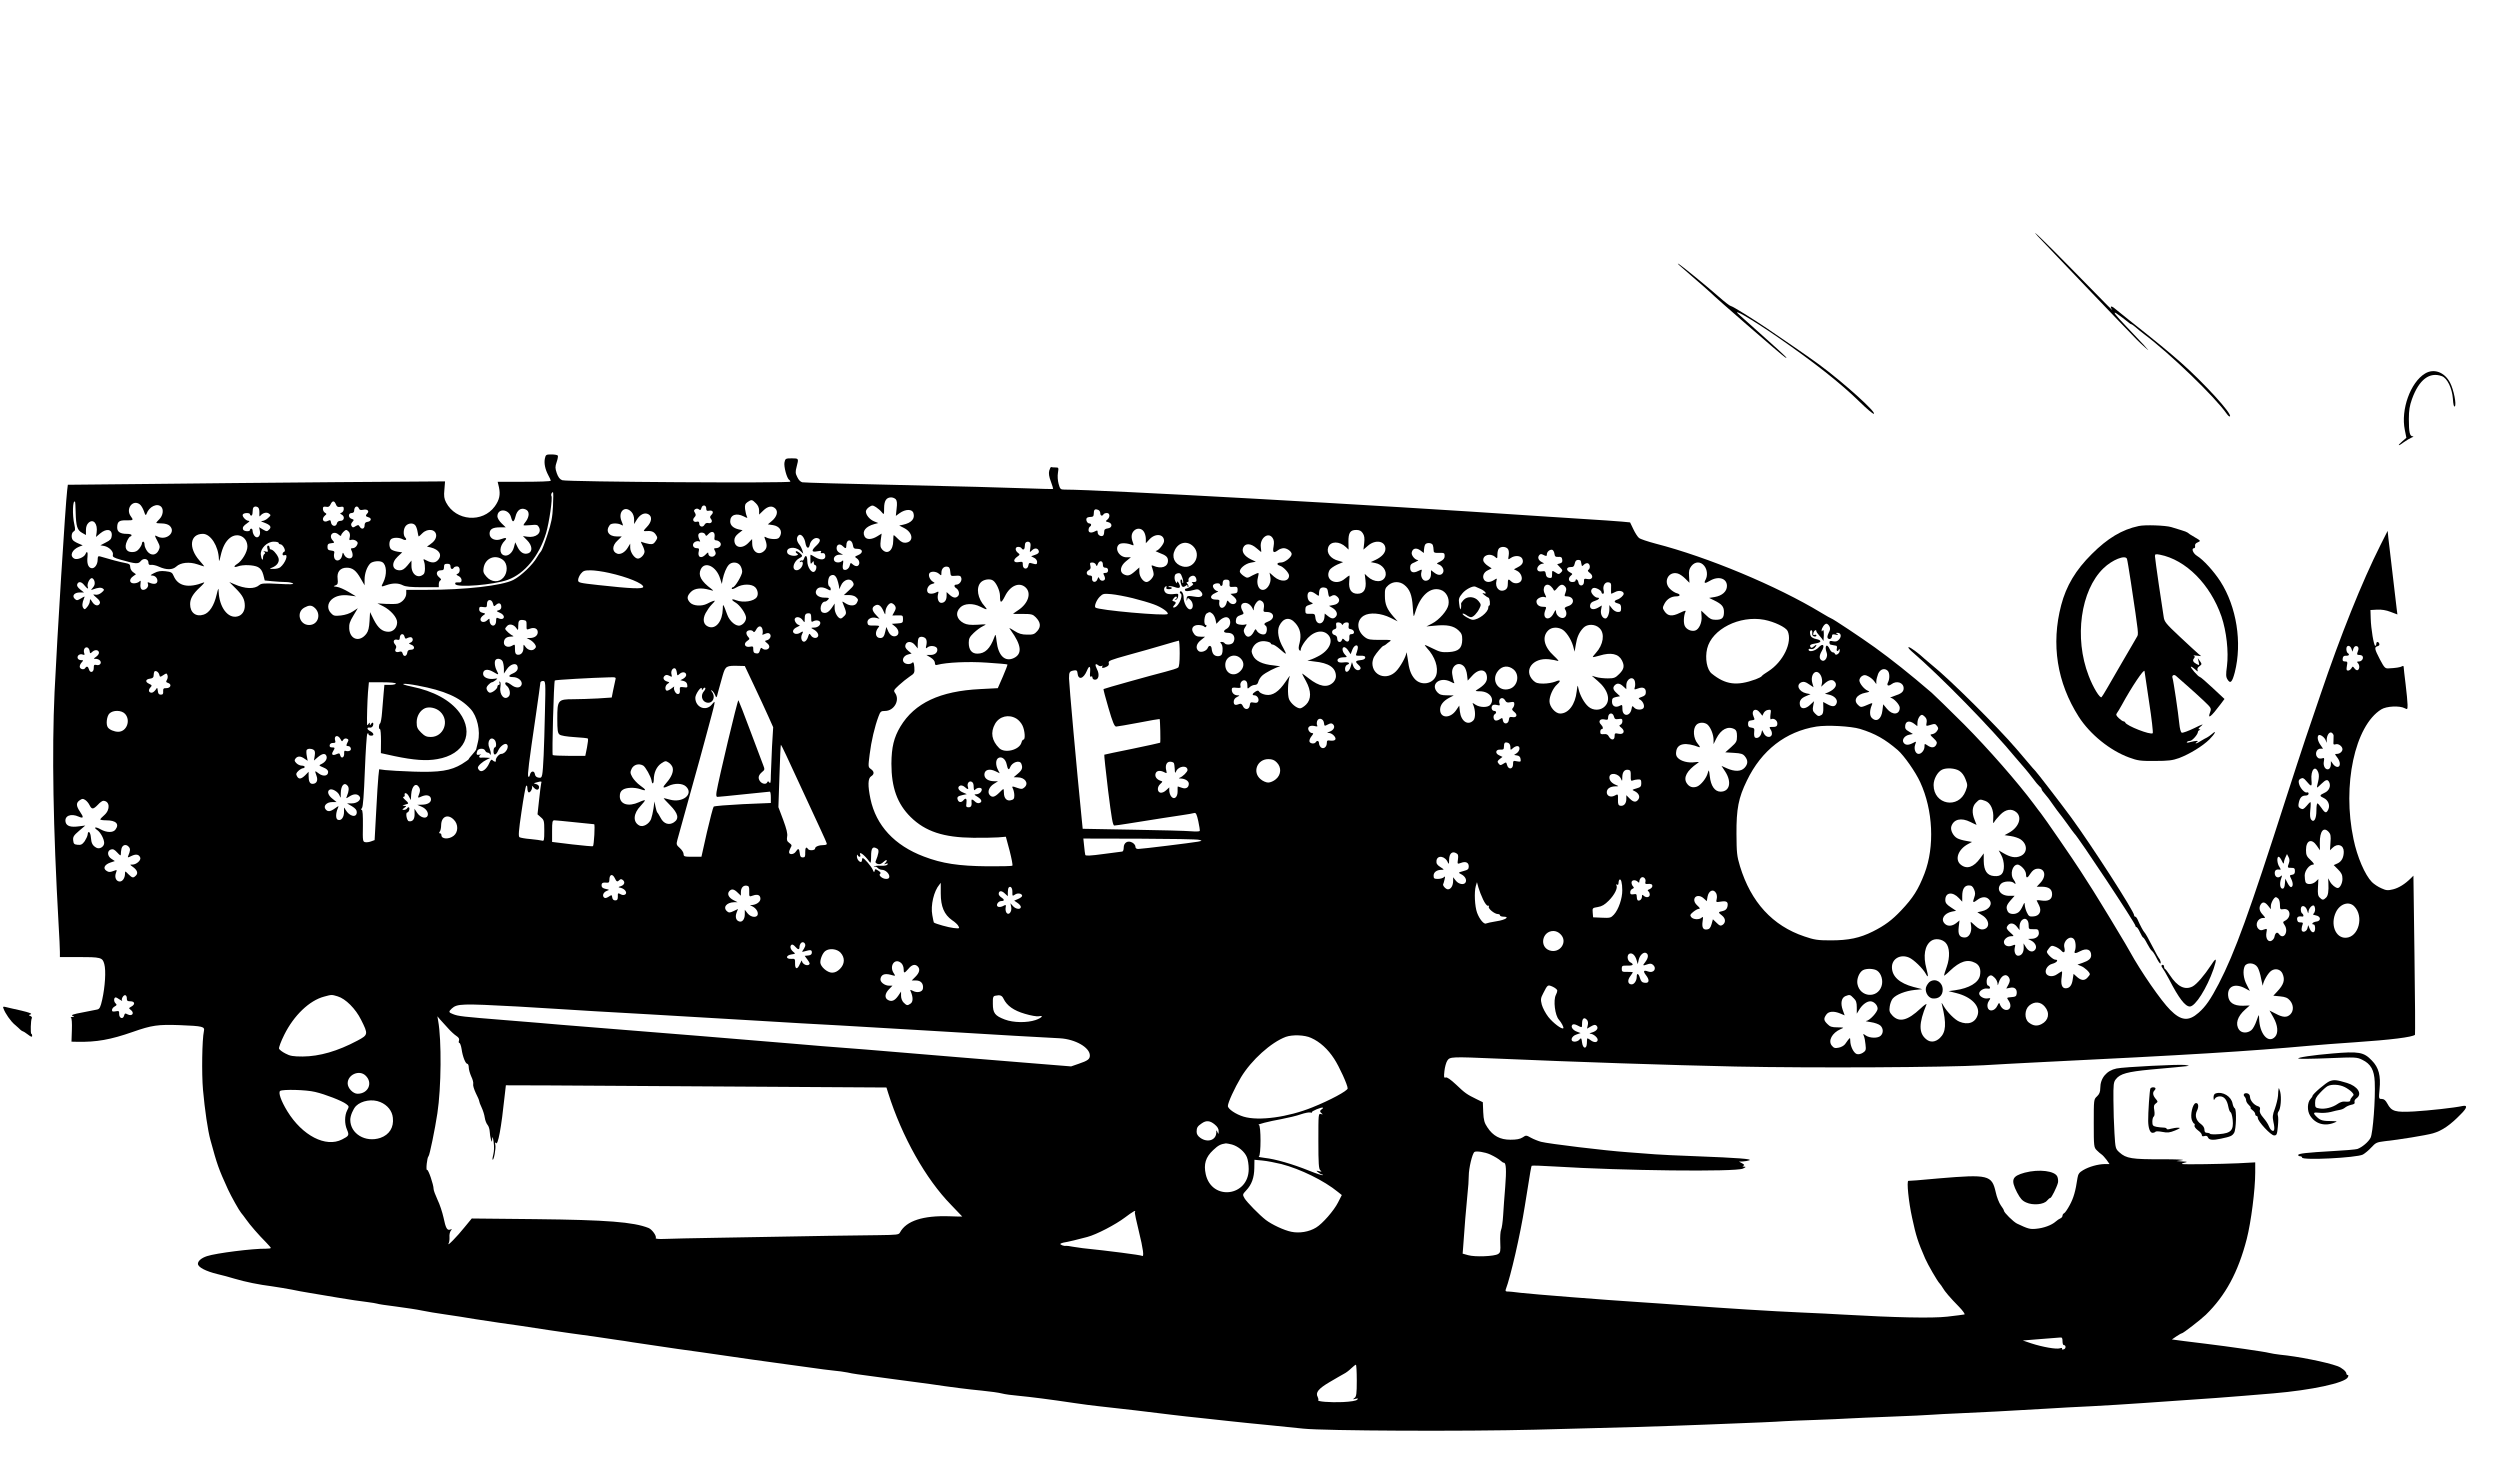 <?xml version="1.0" standalone="no"?>
<!DOCTYPE svg PUBLIC "-//W3C//DTD SVG 20010904//EN"
 "http://www.w3.org/TR/2001/REC-SVG-20010904/DTD/svg10.dtd">
<svg version="1.0" xmlns="http://www.w3.org/2000/svg"
 width="1920pt" height="1136pt" viewBox="0 0 1920 1136"
 preserveAspectRatio="xMidYMid meet">
<g transform="translate(0,1136) scale(0.1,-0.1)"
fill="#000000" stroke="none">
<path d="M15650 9546 c19 -21 103 -109 186 -195 83 -86 188 -196 235 -246 46
-49 137 -144 201 -210 64 -66 127 -131 140 -145 14 -14 42 -41 64 -60 32 -29
30 -25 -11 20 -28 30 -90 96 -138 146 -81 85 -104 115 -74 98 19 -12 80 -58
95 -71 7 -7 17 -13 20 -13 4 0 18 -10 32 -22 14 -13 43 -36 65 -53 198 -148
546 -483 637 -614 10 -14 20 -22 24 -19 18 19 -196 253 -376 413 -105 92 -176
151 -405 332 -44 35 -91 73 -104 84 -27 23 -40 18 -21 -8 13 -18 -5 0 -325
327 -185 189 -317 316 -245 236z"/>
<path d="M12900 9320 c14 -12 52 -45 85 -74 67 -58 148 -128 155 -136 30 -32
546 -480 568 -493 33 -21 1 11 -120 119 -73 65 -146 131 -163 146 -16 15 -46
41 -65 58 -77 67 88 -28 291 -168 283 -196 485 -355 631 -498 54 -53 102 -94
109 -92 24 8 -229 237 -421 379 -41 30 -133 95 -205 144 -71 49 -157 107 -190
130 -109 74 -271 175 -283 175 -6 0 -49 33 -94 73 -99 87 -287 240 -308 251
-8 4 -4 -2 10 -14z"/>
<path d="M18624 8491 c-112 -68 -187 -277 -155 -433 l12 -60 -33 -29 c-41 -35
-29 -38 15 -4 18 13 44 28 57 34 16 6 19 10 9 10 -22 1 -29 30 -29 133 0 67 6
102 24 153 54 150 135 211 230 176 41 -16 78 -92 84 -172 3 -46 8 -67 15 -60
14 14 -8 127 -36 181 -42 82 -125 113 -193 71z"/>
<path d="M4185 7840 c-8 -37 1 -83 26 -130 11 -19 19 -38 19 -42 0 -5 -92 -8
-204 -8 l-204 0 10 -42 c12 -57 4 -97 -32 -147 -94 -129 -299 -113 -374 30
-15 29 -18 49 -13 99 l5 63 -841 -6 c-463 -4 -1115 -10 -1449 -14 l-607 -6 -5
-41 c-14 -118 -77 -1128 -97 -1551 -21 -460 -11 -1037 31 -1784 6 -95 10 -191
10 -212 l0 -39 134 0 c183 0 193 -3 207 -54 14 -50 6 -174 -16 -273 -13 -58
-20 -72 -38 -76 -12 -3 -64 -13 -116 -23 -66 -12 -88 -20 -75 -25 18 -7 18 -8
-1 -9 -11 -1 -15 -3 -10 -6 6 -2 9 -40 7 -94 l-3 -90 43 -1 c150 -3 256 16
428 76 145 51 193 58 360 52 178 -7 194 -11 186 -46 -14 -64 -18 -325 -7 -451
14 -155 37 -313 57 -385 53 -194 61 -217 135 -380 25 -54 86 -163 101 -180 7
-8 24 -30 38 -50 29 -42 98 -121 153 -176 20 -21 37 -40 37 -43 0 -4 -17 -6
-37 -6 -97 2 -384 -34 -453 -57 -43 -14 -70 -37 -70 -59 0 -26 60 -57 150 -79
36 -8 94 -24 130 -35 88 -26 188 -46 290 -59 47 -7 114 -18 150 -25 36 -8 97
-19 135 -25 39 -6 138 -23 220 -37 83 -14 182 -29 221 -33 39 -5 75 -11 80
-13 5 -3 70 -13 144 -22 74 -10 164 -23 200 -31 36 -8 117 -21 180 -30 63 -9
167 -25 230 -36 63 -10 147 -23 185 -28 79 -11 229 -32 385 -57 58 -8 132 -19
165 -24 33 -4 112 -15 175 -24 63 -10 142 -21 175 -26 33 -4 89 -13 125 -19
104 -16 259 -39 345 -51 44 -6 125 -17 180 -25 216 -32 604 -87 670 -95 39 -5
117 -16 175 -24 58 -9 134 -18 170 -22 36 -3 85 -10 110 -15 50 -11 41 -9 345
-50 121 -16 249 -33 285 -38 168 -25 295 -41 400 -51 63 -6 133 -16 155 -22
22 -6 81 -14 130 -18 93 -9 237 -27 430 -56 61 -9 144 -20 185 -24 133 -14
432 -49 555 -65 66 -8 163 -19 215 -24 52 -6 156 -17 230 -25 74 -8 207 -22
295 -30 88 -9 212 -21 275 -28 165 -17 1235 -22 1780 -8 686 17 952 25 1310
39 415 16 531 21 600 26 36 2 146 7 245 10 99 4 212 8 250 11 39 2 185 9 325
14 140 5 284 12 320 15 36 3 121 7 190 10 147 6 433 21 680 36 96 6 254 15
350 19 96 5 279 16 405 25 555 38 676 47 765 55 52 4 156 13 230 19 294 25
548 80 571 123 6 12 6 18 -1 18 -5 0 -10 5 -10 11 0 16 -35 45 -68 57 -85 31
-305 75 -442 88 -30 3 -68 10 -85 14 -27 8 -312 49 -485 70 -36 4 -109 13
-162 20 l-98 13 35 24 c18 12 37 23 41 23 10 0 143 103 184 142 151 147 249
327 315 583 33 129 65 378 65 510 l0 78 -132 -7 c-134 -6 -400 -10 -428 -6 -8
1 -1 6 15 10 28 7 27 8 -15 10 l-45 3 45 7 c25 4 -45 7 -160 7 -226 -1 -271 6
-322 52 -31 28 -32 30 -39 147 -4 66 -8 180 -8 255 -1 121 1 139 19 161 32 42
90 57 268 74 331 30 314 27 262 35 -45 6 -468 -15 -525 -27 -77 -16 -125 -74
-125 -151 0 -29 -7 -46 -25 -63 -25 -23 -25 -24 -25 -207 0 -178 1 -185 23
-207 12 -12 29 -27 37 -32 8 -5 25 -24 38 -41 l23 -33 -38 0 c-51 -1 -120 -20
-165 -47 -29 -17 -38 -29 -43 -60 -15 -102 -30 -153 -59 -207 -17 -32 -37 -61
-43 -63 -7 -3 -13 -12 -13 -19 0 -8 -7 -17 -16 -21 -8 -3 -25 -14 -37 -25 -30
-27 -92 -50 -150 -55 -46 -5 -63 0 -147 40 -28 14 -100 85 -100 99 0 5 -11 24
-24 41 -13 18 -31 63 -39 101 -30 132 -56 138 -437 106 -63 -6 -140 -12 -170
-15 -30 -2 -59 -4 -64 -4 -14 -1 2 -162 29 -284 30 -140 44 -183 100 -312 21
-48 94 -175 112 -193 7 -8 18 -23 24 -34 14 -25 55 -74 126 -146 28 -29 46
-55 40 -57 -7 -2 -66 -9 -133 -17 -118 -13 -396 -7 -799 16 -60 4 -204 11
-320 16 -232 10 -576 32 -905 56 -118 9 -273 19 -345 24 -254 16 -821 61 -905
71 -47 6 -93 11 -103 10 -13 0 -17 5 -13 16 37 96 112 422 146 638 46 288 49
307 54 312 2 3 85 0 183 -6 511 -32 1382 -42 1438 -16 24 11 26 14 10 15 -14
1 -15 3 -6 7 10 4 8 9 -10 19 l-24 13 30 1 c17 1 39 5 50 9 26 10 -89 19 -405
31 -140 5 -284 12 -320 15 -36 3 -130 10 -210 16 -172 12 -608 65 -665 80 -22
6 -57 20 -77 31 -36 20 -38 21 -64 3 -20 -13 -47 -18 -94 -18 -79 0 -134 29
-177 95 -23 34 -29 55 -32 117 l-3 76 -47 23 c-76 37 -90 47 -158 112 -43 40
-70 59 -80 55 -14 -5 -15 3 -10 49 3 30 13 66 22 80 20 31 31 31 385 16 601
-26 1319 -50 1830 -61 595 -12 1607 -7 1905 10 94 6 267 15 385 21 1225 60
1644 86 2130 130 63 6 212 17 330 25 281 19 448 40 467 58 2 3 1 279 -4 614
l-8 608 -20 -20 c-44 -44 -92 -74 -136 -85 -41 -10 -53 -9 -90 8 -24 10 -57
32 -73 48 -53 54 -113 193 -141 329 -88 414 10 871 213 997 40 25 141 30 180
9 21 -11 22 -10 22 26 0 21 -7 92 -15 158 -8 65 -15 125 -15 133 0 8 -5 10
-12 5 -13 -8 -52 -14 -103 -16 -27 -2 -33 4 -67 68 -42 81 -45 95 -19 102 12
3 17 11 14 19 -7 19 -23 18 -23 -1 0 -8 -4 -15 -8 -15 -11 0 -33 131 -35 210
l-2 65 51 3 c33 2 70 -4 103 -17 l53 -20 -6 47 c-10 80 -56 474 -63 536 l-6
59 -55 -109 c-142 -282 -307 -694 -461 -1149 -32 -93 -83 -244 -114 -335 -30
-91 -97 -293 -147 -450 -288 -898 -396 -1195 -520 -1435 -62 -119 -101 -176
-155 -223 -77 -68 -135 -62 -218 22 -69 68 -227 297 -308 445 -11 20 -28 50
-38 66 -10 17 -60 100 -111 185 -52 85 -112 184 -135 220 -23 36 -66 103 -96
150 -48 76 -285 420 -306 445 -5 6 -29 37 -53 70 -123 165 -351 426 -537 613
-115 114 -226 223 -248 242 -170 146 -305 253 -435 347 -104 75 -327 223 -335
223 -3 0 -38 20 -78 44 -340 206 -872 428 -1272 531 -60 16 -118 35 -128 44
-10 8 -30 39 -43 67 l-25 52 -62 6 c-34 3 -172 13 -307 21 -135 9 -308 20
-385 25 -1186 81 -3314 200 -3591 200 -29 0 -33 4 -44 44 -7 26 -9 61 -5 85 6
39 6 41 -19 41 -14 0 -29 1 -33 3 -4 1 -10 -11 -15 -28 -5 -21 -2 -45 13 -84
11 -29 18 -55 17 -56 -2 -2 -100 1 -218 5 -118 5 -546 16 -950 25 -404 9 -745
18 -758 21 -14 3 -29 18 -39 40 -15 29 -15 41 -5 79 17 65 17 65 -37 65 -47 0
-50 -2 -56 -30 -7 -31 18 -125 36 -135 5 -4 9 -10 9 -14 0 -13 -1719 -2 -1752
11 -19 7 -31 23 -42 54 -13 39 -13 49 -1 85 8 23 12 45 9 50 -3 5 -25 9 -49 9
-40 0 -44 -2 -50 -30z m62 -367 c-4 -87 -13 -130 -43 -221 -20 -62 -42 -118
-48 -125 -7 -7 -21 -28 -32 -47 -30 -55 -124 -145 -182 -174 -86 -44 -369 -76
-663 -76 l-159 0 0 -28 c0 -33 -30 -69 -66 -78 -13 -3 -54 -4 -90 -2 l-65 4
44 -22 c58 -30 107 -86 107 -123 0 -42 -30 -74 -68 -73 -46 1 -78 28 -111 92
l-29 59 -4 -69 c-3 -50 -9 -77 -24 -97 -51 -68 -126 -46 -132 38 -2 36 4 55
32 101 l34 57 -38 -25 c-24 -16 -58 -27 -92 -31 -48 -5 -57 -3 -76 18 -30 31
-28 74 4 104 32 29 79 40 142 31 l46 -6 -57 34 c-32 19 -72 37 -90 39 -28 3
-29 5 -11 11 18 7 21 14 17 51 -7 53 20 85 70 85 44 0 72 -21 107 -83 l30 -52
0 43 c0 47 18 99 44 125 18 17 72 23 93 9 33 -21 36 -95 7 -154 -19 -37 -19
-37 24 -22 49 17 91 17 126 -1 21 -11 62 -15 152 -15 l124 0 0 24 c0 13 6 27
13 29 8 4 5 11 -11 24 -28 23 -20 53 14 53 19 0 24 5 24 25 0 20 5 25 25 25
18 0 25 -5 25 -20 0 -21 15 -27 25 -10 3 6 15 10 26 10 24 0 27 -48 3 -57 -12
-4 -11 -8 8 -17 13 -6 23 -20 23 -31 0 -15 -6 -20 -27 -18 -20 1 -25 -2 -21
-13 11 -29 295 -6 403 33 130 47 241 184 294 359 24 81 51 268 41 285 -6 9 2
29 12 29 3 0 3 -48 0 -107z m2633 52 c9 -11 11 -32 6 -71 l-6 -56 29 21 c45
32 96 33 106 1 14 -44 -15 -76 -80 -90 l-29 -6 39 -20 c67 -35 74 -105 11
-112 -19 -2 -35 5 -57 27 -17 17 -32 31 -35 31 -2 0 -4 -19 -4 -43 0 -75 -45
-111 -85 -67 -14 16 -16 29 -11 71 l7 51 -34 -21 c-44 -27 -83 -27 -97 -1 -21
40 9 77 75 95 l30 8 -32 13 c-35 15 -63 49 -63 76 0 10 11 25 25 34 23 15 27
15 53 -1 15 -10 35 -27 44 -39 17 -21 18 -20 18 31 0 57 17 83 54 83 13 0 29
-7 36 -15z m-1075 -30 c16 -15 25 -35 25 -56 l0 -31 32 31 c35 34 68 40 93 15
23 -23 11 -63 -27 -95 l-31 -26 40 -6 c49 -8 73 -43 55 -82 -9 -20 -19 -25
-47 -25 -20 0 -46 5 -57 11 -18 10 -20 9 -14 -7 19 -48 18 -72 -3 -93 -41 -41
-92 -13 -94 53 l-1 36 -29 -30 c-48 -49 -107 -37 -107 21 0 19 10 35 31 52
l32 25 -29 6 c-43 10 -66 32 -66 62 0 50 47 67 104 38 29 -15 31 -15 23 2 -5
11 -10 35 -13 55 -3 30 1 40 19 53 31 21 35 20 64 -9z m-5224 -70 c3 -107 12
-136 49 -157 l30 -17 0 38 c0 25 7 44 20 56 37 34 72 -8 62 -75 l-5 -34 32 27
c50 42 95 33 89 -19 -2 -23 -12 -34 -45 -50 l-42 -22 29 -5 c38 -8 73 -43 67
-68 -4 -16 5 -22 61 -38 116 -33 134 -34 153 -10 20 26 59 18 59 -12 0 -15 6
-20 23 -17 12 1 38 -5 57 -14 57 -26 105 -26 134 1 33 31 100 38 162 17 26 -9
49 -16 52 -16 2 0 -15 21 -37 46 -86 98 -72 204 27 204 60 0 120 -95 123 -194
0 -23 4 -17 13 24 15 68 38 112 72 139 59 46 134 8 134 -67 0 -41 -41 -110
-80 -134 -28 -18 -25 -29 6 -18 38 15 121 12 155 -5 21 -12 32 -27 41 -59 l11
-44 60 -6 c33 -3 78 -6 101 -6 23 0 48 -5 56 -11 10 -7 -25 -8 -113 -3 -107 6
-130 4 -145 -9 -38 -33 -108 -31 -194 7 l-37 16 50 -50 c53 -53 69 -84 69
-133 0 -41 -22 -73 -56 -81 -74 -19 -141 71 -145 194 -1 29 -3 24 -16 -29 -19
-82 -55 -137 -98 -151 -60 -20 -105 14 -105 80 0 43 21 79 76 130 26 24 39 40
29 37 -118 -46 -198 -29 -231 49 -11 27 -19 32 -63 37 -37 4 -58 1 -87 -14
-28 -14 -33 -19 -17 -19 26 0 46 -23 41 -47 -4 -19 -28 -22 -61 -8 -13 6 -16
4 -11 -9 8 -21 -13 -46 -37 -46 -18 0 -25 20 -19 60 1 12 -1 13 -11 3 -7 -7
-26 -13 -41 -13 -35 0 -39 31 -6 54 l22 16 -22 16 c-12 8 -22 26 -22 39 0 20
-6 25 -37 31 -32 5 -130 31 -195 51 -14 4 -18 -1 -18 -24 0 -40 -25 -73 -50
-66 -24 6 -34 39 -28 88 4 35 -5 47 -15 21 -10 -26 -64 -48 -87 -36 -38 21
-18 69 39 92 l26 10 -35 15 c-19 8 -38 20 -42 27 -13 19 -9 55 7 64 13 7 14
16 6 53 -17 71 -13 194 5 176 2 -1 4 -38 5 -82z m1999 61 c7 -18 14 -22 34
-19 21 4 26 2 26 -16 0 -12 -7 -24 -16 -28 -15 -5 -15 -7 0 -15 26 -14 20 -48
-8 -48 -16 0 -26 -7 -29 -21 -7 -28 -41 -21 -45 9 -3 18 -6 20 -23 12 -35 -19
-55 14 -23 41 14 11 14 13 0 21 -9 5 -16 18 -16 30 0 16 5 19 24 16 18 -4 27
1 35 19 14 30 29 29 41 -1z m-1507 1 c10 -7 24 -30 32 -52 11 -34 15 -37 21
-20 19 54 81 84 112 53 20 -20 14 -67 -13 -94 -14 -14 -25 -27 -25 -29 0 -3
19 -5 42 -5 24 0 49 -7 60 -17 54 -49 -24 -119 -93 -83 -24 13 -24 10 2 -39
18 -35 19 -43 7 -68 -19 -39 -59 -43 -87 -7 -11 15 -21 37 -21 50 0 13 -4 24
-10 24 -5 0 -10 -6 -10 -14 0 -7 -9 -25 -21 -40 -15 -19 -30 -26 -55 -26 -46
0 -62 35 -38 86 9 19 20 34 25 34 5 0 9 5 9 10 0 6 -16 10 -36 10 -50 0 -74
15 -74 48 0 46 14 57 70 56 54 -1 57 1 35 30 -43 57 14 133 68 93z m4351 -33
c0 -16 5 -20 22 -16 28 5 38 -12 18 -32 -13 -13 -13 -20 -4 -31 16 -19 3 -38
-21 -32 -12 3 -23 -2 -29 -14 -12 -22 -40 -15 -40 11 0 13 -6 17 -19 13 -25
-6 -37 15 -18 34 12 13 13 20 4 35 -10 15 -9 20 3 28 9 5 19 5 28 -2 10 -9 14
-6 19 11 7 28 38 24 37 -5z m-3438 4 c5 -7 7 -26 6 -43 -1 -16 1 -25 5 -19 17
24 50 34 68 20 17 -12 16 -14 -6 -34 -12 -12 -32 -22 -43 -23 -16 0 -12 -4 11
-12 49 -18 61 -34 40 -54 -16 -16 -19 -16 -47 0 l-30 18 6 -29 c8 -39 -21 -65
-42 -37 -8 10 -14 27 -14 37 0 10 -4 18 -10 18 -5 0 -10 -4 -10 -10 0 -15 -47
-12 -53 3 -6 17 1 28 33 50 17 12 19 17 9 17 -21 0 -53 36 -44 49 8 14 55 14
55 1 0 -5 5 -10 10 -10 6 0 10 13 10 28 0 16 3 32 7 35 10 11 31 8 39 -5z
m771 -4 c4 -11 13 -13 33 -9 31 7 49 -10 31 -28 -16 -16 -14 -24 10 -30 26 -7
20 -31 -9 -35 -16 -2 -22 -10 -22 -28 0 -27 -24 -33 -38 -8 -8 14 -12 14 -31
3 -18 -12 -23 -12 -31 1 -6 10 -4 20 6 31 14 16 13 18 -5 24 -28 8 -28 45 -1
45 13 0 20 7 20 18 0 33 26 44 37 16z m1303 -44 c0 -15 -9 -39 -20 -53 -11
-14 -20 -27 -20 -30 0 -3 24 -3 54 0 48 5 55 3 65 -16 24 -44 -23 -83 -89 -73
l-34 5 32 -32 c40 -40 44 -87 10 -100 -33 -12 -62 5 -83 47 l-18 37 -10 -38
c-11 -43 -46 -72 -76 -62 -39 12 -36 71 6 113 21 21 8 26 -27 12 -45 -18 -90
2 -90 41 0 35 23 49 81 49 l43 0 -32 31 c-18 17 -32 41 -32 53 0 65 89 59 105
-7 11 -43 22 -40 34 6 12 50 42 71 79 54 15 -7 22 -19 22 -37z m790 18 c12
-13 20 -35 20 -57 l0 -36 20 33 c26 42 60 58 89 43 32 -17 27 -59 -11 -98 -27
-28 -29 -33 -13 -32 45 4 65 -2 81 -26 15 -23 15 -27 -1 -51 -14 -21 -23 -25
-48 -22 -18 3 -40 9 -51 13 -17 8 -17 6 -2 -23 9 -17 16 -39 16 -48 0 -23 -29
-54 -51 -54 -25 0 -59 48 -59 84 l0 31 -20 -33 c-21 -34 -55 -53 -80 -44 -41
15 -40 62 3 101 l32 31 -37 0 c-64 0 -90 42 -55 88 11 15 61 16 87 2 18 -10
18 -9 4 26 -31 73 25 127 76 72z m3584 16 c9 -3 16 -15 16 -25 0 -20 15 -26
25 -9 3 6 15 10 26 10 24 0 26 -32 3 -51 -15 -12 -14 -14 7 -19 35 -9 32 -44
-3 -48 -22 -3 -28 -9 -28 -27 0 -13 -4 -26 -9 -29 -16 -10 -41 5 -41 25 0 16
-3 18 -19 9 -30 -16 -51 -12 -51 9 0 11 5 23 10 26 15 9 12 25 -4 25 -16 0
-29 27 -20 41 3 5 16 9 30 9 18 0 24 5 24 23 0 34 8 41 34 31z m-5245 -118 c7
-8 15 -30 18 -50 3 -20 7 -36 9 -36 2 0 14 11 28 25 42 41 106 30 106 -19 -1
-24 -16 -46 -48 -68 l-23 -16 28 -6 c68 -17 92 -59 56 -98 -20 -22 -48 -23
-86 -3 -27 14 -28 14 -20 -8 10 -29 9 -85 -3 -96 -42 -39 -94 -4 -94 63 l0 41
-31 -38 c-22 -26 -38 -37 -58 -37 -60 0 -69 56 -17 105 l35 33 -35 5 c-20 3
-42 11 -50 18 -17 14 -18 61 -2 77 15 15 63 16 90 1 23 -13 37 -4 20 13 -17
17 -15 68 5 90 19 21 56 24 72 4z m5595 -48 c9 -12 16 -38 16 -56 l0 -34 29
31 c45 48 111 40 111 -14 0 -22 -43 -75 -63 -76 -7 0 6 -7 27 -15 51 -19 66
-32 66 -60 0 -48 -51 -66 -113 -39 -15 6 -16 4 -7 -20 5 -14 10 -35 10 -46 0
-22 -34 -59 -55 -59 -25 0 -55 42 -55 78 l0 34 -35 -31 c-38 -33 -55 -37 -86
-21 -33 18 -25 64 18 99 l38 31 -33 0 c-57 0 -96 68 -57 100 15 12 64 10 98
-5 15 -6 16 -4 7 20 -14 38 -12 66 7 87 22 25 59 23 77 -4z m-6104 -3 c7 -9
10 -25 6 -41 -6 -22 -4 -25 12 -20 10 3 26 0 36 -7 15 -11 17 -17 7 -35 -6
-12 -20 -22 -31 -22 -17 0 -18 -3 -8 -24 6 -14 8 -32 4 -41 -9 -23 -48 -15
-62 13 -11 23 -11 23 -17 -6 -7 -35 -42 -49 -57 -23 -5 10 -7 27 -4 39 5 17 1
21 -23 24 -22 2 -28 8 -28 28 0 20 6 26 28 28 27 3 28 4 12 22 -36 39 6 80 46
44 10 -9 19 -12 19 -6 0 12 28 42 39 42 5 0 14 -7 21 -15z m7786 -10 c13 -19
15 -38 11 -76 l-6 -50 35 30 c57 50 134 37 134 -24 0 -31 -27 -61 -74 -84
l-39 -18 35 -7 c55 -10 93 -61 77 -104 -18 -47 -85 -47 -136 0 l-22 21 6 -51
c8 -68 -13 -102 -62 -102 -47 0 -69 34 -63 95 3 25 3 45 1 45 -3 0 -18 -11
-35 -25 -68 -58 -157 -7 -117 67 6 11 32 29 57 41 l47 20 -35 10 c-62 16 -95
60 -79 105 18 47 86 47 135 1 l21 -20 -1 59 c-1 70 13 92 60 92 25 0 38 -7 50
-25z m-4978 -26 c-4 -22 -1 -29 13 -29 9 0 22 -7 29 -15 16 -19 -3 -45 -32
-45 -16 0 -17 -3 -7 -21 8 -17 8 -24 -3 -36 -17 -17 -48 -7 -48 15 0 12 -4 11
-20 -6 -35 -37 -66 -22 -53 27 4 17 1 21 -16 21 -29 0 -39 29 -17 46 10 7 25
10 33 7 13 -5 13 -3 3 16 -6 13 -9 29 -6 37 7 19 45 18 53 -2 5 -13 8 -12 24
5 26 28 52 17 47 -20z m698 -51 c7 -40 26 -47 33 -12 5 29 33 55 55 52 31 -5
30 -26 -3 -57 -42 -39 -40 -54 5 -45 28 5 35 4 29 -5 -5 -8 -1 -11 11 -9 13 2
20 -4 22 -19 5 -32 -31 -39 -74 -14 -19 12 -37 21 -38 21 -2 0 -3 -17 -2 -39
0 -33 2 -36 13 -22 11 15 12 15 13 -1 0 -10 5 -18 10 -18 15 0 12 -36 -4 -49
-21 -18 -56 32 -56 80 0 42 -14 52 -25 19 -4 -11 -10 -18 -15 -15 -5 3 -12 0
-16 -6 -4 -7 -3 -9 4 -5 19 12 24 -14 8 -39 -18 -28 -51 -33 -60 -10 -8 22 12
61 40 76 13 7 24 15 24 19 0 13 -40 43 -47 36 -4 -4 -1 -11 7 -16 12 -8 12
-10 -3 -16 -23 -8 -64 3 -70 19 -16 43 57 55 97 18 l25 -23 -6 23 c-4 13 -14
35 -25 48 -21 27 -23 52 -6 69 18 18 47 -14 54 -60z m3588 40 c11 -17 12 -34
7 -65 -9 -47 0 -54 35 -28 10 8 30 15 43 15 26 0 61 -26 61 -45 0 -24 -52 -65
-81 -65 -33 0 -39 -16 -9 -25 27 -8 70 -55 70 -75 0 -48 -64 -53 -115 -9 l-35
31 6 -31 c12 -59 -37 -120 -76 -96 -20 13 -29 52 -20 86 5 18 7 35 5 38 -3 2
-23 -6 -46 -18 -38 -22 -41 -22 -65 -6 -14 9 -28 23 -31 31 -9 24 40 66 84 73
l38 7 -38 18 c-52 26 -73 59 -59 91 16 35 59 33 102 -5 18 -16 35 -30 36 -30
1 0 0 17 -3 38 -9 69 58 121 91 70z m-3224 -53 c4 -26 9 -30 35 -30 42 0 47
-31 6 -48 -28 -12 -29 -13 -11 -25 24 -15 26 -50 5 -59 -9 -3 -24 2 -34 11
-18 16 -19 16 -25 -7 -6 -26 -31 -41 -48 -31 -6 4 -8 22 -4 42 4 27 2 32 -6
24 -17 -17 -55 -15 -62 4 -9 23 12 44 43 44 l26 0 -25 13 c-16 8 -25 21 -25
37 0 30 26 38 48 15 21 -21 27 -19 27 8 0 48 42 49 50 2z m-4410 15 c0 -5 6
-10 13 -10 20 0 46 -52 30 -57 -7 -3 -13 -11 -13 -19 0 -8 6 -11 15 -8 34 13
7 -61 -33 -93 -9 -7 -32 -13 -51 -12 -34 0 -35 1 -11 10 41 16 60 48 47 78
-13 30 -42 61 -57 61 -5 0 -10 7 -10 15 0 8 -5 15 -11 15 -7 0 -9 -10 -5 -26
6 -23 4 -25 -16 -19 -16 4 -19 3 -9 -3 9 -7 10 -12 2 -16 -6 -4 -11 -17 -11
-28 0 -31 -13 -14 -17 22 -5 47 48 100 99 100 21 0 38 -4 38 -10z m5773 -3 c3
-7 2 -26 -1 -42 -5 -28 -4 -29 13 -12 21 22 48 18 53 -6 3 -12 -6 -21 -28 -28
l-31 -11 23 -12 c13 -6 23 -20 23 -31 0 -21 -5 -22 -42 -11 -17 6 -22 2 -25
-16 -5 -35 -43 -32 -43 4 1 24 -2 26 -32 21 -40 -7 -46 17 -10 42 21 15 21 17
5 29 -24 18 -23 46 1 46 11 0 23 -4 26 -10 11 -18 25 -11 25 13 0 13 3 27 7
30 11 11 31 8 36 -6z m1251 -23 c66 -66 5 -179 -83 -154 -61 17 -86 73 -57
128 30 59 95 71 140 26z m1840 10 c3 -9 6 -26 6 -38 0 -20 5 -23 43 -22 38 1
42 -1 42 -24 0 -18 -9 -29 -33 -42 -31 -15 -32 -17 -13 -23 25 -8 43 -38 35
-59 -10 -25 -37 -28 -66 -6 l-28 21 0 -29 c0 -32 -16 -52 -42 -52 -23 0 -40
34 -32 65 6 24 6 24 -24 10 -39 -20 -62 -10 -62 25 0 23 7 31 38 43 20 9 30
16 21 16 -22 1 -51 36 -47 57 6 33 34 40 65 18 l28 -21 1 24 c1 13 4 30 8 38
7 20 52 19 60 -1z m576 -29 c8 -9 10 -29 7 -50 -6 -35 -5 -35 16 -20 30 21 74
19 87 -4 14 -27 3 -49 -33 -67 l-30 -16 24 -12 c31 -15 47 -59 29 -80 -16 -20
-54 -21 -74 -1 -22 22 -26 19 -26 -20 0 -24 -6 -37 -20 -45 -43 -23 -81 17
-67 71 5 19 4 19 -18 5 -30 -20 -59 -20 -75 -2 -19 24 -8 60 26 76 l30 15 -30
20 c-17 11 -32 29 -34 38 -8 43 53 63 90 30 17 -15 18 -14 18 18 0 19 5 40 12
47 17 17 53 15 68 -3z m358 -37 c3 -22 8 -26 30 -25 21 2 28 -3 30 -21 3 -17
-2 -25 -18 -29 l-21 -6 22 -24 c21 -22 22 -25 7 -40 -16 -15 -19 -15 -42 1
-26 16 -26 16 -26 -14 0 -27 -3 -31 -22 -28 -16 2 -24 11 -26 29 -3 22 -7 25
-31 21 -19 -3 -30 1 -34 12 -7 18 17 46 41 47 13 0 12 3 -5 11 -27 13 -37 36
-22 54 8 10 16 11 29 4 25 -13 30 -13 30 3 0 19 22 38 40 35 8 -2 16 -15 18
-30z m-8074 -49 c35 -28 37 -95 3 -134 -34 -40 -92 -38 -130 5 -24 27 -28 39
-23 68 12 76 90 108 150 61z m8277 -9 c1 -5 3 -14 4 -20 1 -5 3 -13 4 -16 0
-3 8 1 16 10 9 8 22 13 30 10 18 -7 20 -40 4 -50 -8 -5 -4 -13 11 -24 32 -24
20 -55 -18 -47 -25 5 -28 3 -27 -21 0 -35 -38 -39 -43 -4 -3 21 -22 32 -22 12
0 -5 -11 -10 -25 -10 -29 0 -35 30 -10 50 14 11 13 14 -7 24 -32 16 -30 41 4
41 21 -1 27 5 32 27 4 20 12 28 26 28 11 0 21 -4 21 -10z m-3671 -25 c0 -18 5
-25 20 -25 13 0 20 -7 20 -20 0 -13 -7 -20 -20 -20 -18 0 -19 -3 -10 -20 6
-11 8 -25 5 -30 -10 -16 -35 -12 -42 7 -5 14 -8 13 -15 -6 -11 -30 -44 -24
-41 7 2 16 -3 22 -16 22 -27 0 -34 28 -11 40 15 8 19 17 14 35 -5 21 -3 25 15
25 12 0 24 -7 28 -17 5 -14 8 -13 14 5 12 31 39 28 39 -3z m-2786 -7 c9 -12
16 -34 16 -49 0 -26 -55 -119 -71 -119 -5 0 -9 -5 -9 -11 0 -6 16 -2 36 10 47
28 117 28 144 1 20 -20 26 -56 12 -76 -21 -32 -103 -45 -158 -24 -38 15 -42 4
-6 -17 35 -20 82 -88 82 -118 -1 -25 -19 -49 -44 -58 -31 -12 -83 31 -101 83
-31 85 -34 89 -34 43 -2 -93 -52 -157 -108 -137 -40 14 -50 55 -24 105 12 22
32 51 46 65 14 14 25 27 25 29 0 5 -26 -4 -60 -22 -41 -21 -106 -17 -130 9
-27 29 -25 50 6 82 29 29 79 34 144 16 32 -9 33 -8 15 6 -81 60 -105 105 -83
152 31 65 119 23 148 -69 l14 -44 6 35 c10 47 28 91 47 112 23 25 68 23 87 -4z
m7405 -4 c23 -29 27 -74 10 -106 -16 -29 -6 -32 32 -9 66 40 132 20 132 -39 0
-42 -36 -75 -94 -85 l-43 -7 39 -19 c59 -29 75 -48 75 -89 0 -46 -14 -60 -63
-60 -31 0 -46 7 -74 35 -19 19 -36 35 -37 35 -1 0 0 -19 2 -42 5 -49 -20 -103
-50 -111 -28 -8 -65 8 -78 34 -12 21 -10 80 4 110 6 13 -3 11 -43 -8 -59 -29
-92 -26 -118 13 -16 24 -15 28 1 59 19 35 52 55 91 55 31 0 33 16 3 24 -13 3
-36 17 -51 32 -56 52 -16 138 56 120 15 -3 41 -21 59 -39 l33 -33 -3 51 c-3
40 1 56 18 78 29 36 71 36 99 1z m-5791 -44 c3 -35 4 -35 41 -32 32 3 39 0 44
-17 6 -23 -15 -51 -39 -51 -18 0 -18 -16 -1 -27 20 -12 29 -44 16 -59 -16 -20
-39 -17 -66 8 l-23 21 0 -29 c0 -34 -16 -54 -41 -54 -21 0 -33 32 -25 66 6 22
5 24 -13 15 -25 -14 -58 -14 -66 0 -14 21 5 57 32 64 24 6 25 8 10 16 -23 13
-38 44 -31 63 8 21 53 20 76 -1 17 -15 18 -15 18 8 0 31 19 51 45 47 15 -2 21
-12 23 -38z m-2620 -10 c140 -31 262 -81 262 -107 0 -18 -94 -14 -347 14 -145
16 -153 18 -153 38 0 12 9 34 21 49 18 22 28 26 75 26 30 0 94 -9 142 -20z
m4402 -36 c7 -19 9 -38 6 -41 -3 -4 -6 1 -6 10 0 10 -4 17 -9 17 -11 0 -2 -48
11 -56 5 -3 15 0 23 6 12 10 15 10 15 0 0 -8 3 -10 6 -7 4 4 1 13 -6 22 -9 11
-10 15 0 15 6 0 10 6 8 12 -6 18 19 40 40 36 9 -2 18 -13 20 -26 3 -17 -2 -22
-20 -22 -16 0 -19 -3 -10 -9 10 -6 7 -12 -12 -24 -14 -10 -30 -17 -36 -17 -5
0 -10 -4 -10 -10 0 -13 25 -13 68 -1 28 8 36 7 53 -10 28 -28 9 -50 -34 -43
-68 11 -72 10 -74 -16 -1 -16 0 -18 4 -7 4 18 6 18 24 1 27 -24 26 -74 -2 -74
-22 0 -49 51 -49 92 0 28 -16 55 -27 45 -4 -5 -2 -12 5 -16 16 -10 -3 -68 -30
-95 -21 -19 -40 -14 -20 6 16 16 15 26 -4 30 -13 3 -13 5 0 23 8 11 18 16 22
12 5 -4 2 -13 -6 -18 -13 -9 -13 -10 0 -6 8 2 17 14 18 27 3 20 1 22 -30 18
-18 -3 -43 -2 -55 3 -24 9 -31 43 -11 55 7 5 9 2 6 -7 -4 -10 2 -14 18 -14 27
0 33 15 7 16 -11 0 -13 3 -5 6 7 3 27 0 44 -6 39 -14 49 -4 32 29 -8 14 -14
19 -14 10 0 -13 -1 -13 -10 0 -14 21 -12 57 3 63 27 11 36 6 47 -29z m-2651
-12 c5 -15 12 -38 14 -52 l3 -25 12 27 c20 48 73 63 93 26 10 -19 7 -26 -29
-60 l-41 -38 39 0 c22 0 45 -7 54 -16 19 -18 19 -20 6 -45 -13 -24 -52 -25
-87 -2 -26 17 -27 17 -19 -2 28 -69 29 -76 11 -95 -10 -11 -22 -20 -28 -20
-21 0 -47 44 -47 79 l0 36 -19 -29 c-25 -37 -46 -49 -71 -41 -32 10 -17 85 17
85 6 0 16 7 23 15 11 13 7 15 -27 15 -51 0 -80 28 -63 59 13 24 44 27 83 7 23
-13 27 -13 27 -1 0 8 -4 17 -10 20 -17 10 -12 73 7 83 23 14 39 5 52 -26z
m-5703 -17 c4 -18 1 -32 -12 -47 -18 -21 -18 -21 -1 -15 40 15 63 17 77 7 13
-9 11 -13 -10 -31 -15 -13 -33 -19 -48 -16 -21 4 -20 2 9 -23 22 -18 30 -32
26 -43 -10 -26 -40 -20 -59 11 -16 25 -17 25 -18 6 0 -12 -9 -32 -20 -45 -17
-21 -21 -22 -30 -9 -11 15 -9 40 5 74 8 19 8 19 -23 0 -30 -17 -33 -17 -49 -2
-22 23 -2 48 41 48 l31 0 -29 23 c-20 16 -27 29 -23 40 9 24 33 21 55 -8 22
-27 34 -33 26 -12 -8 21 14 67 31 67 8 0 17 -11 21 -25z m6900 7 c25 -16 54
-79 54 -118 0 -59 9 -60 38 -3 40 82 111 112 159 67 46 -43 20 -123 -57 -174
-22 -15 -40 -27 -40 -28 0 -1 34 -2 75 -1 67 0 77 -3 99 -25 38 -39 42 -72 13
-106 -22 -25 -32 -29 -79 -28 -40 0 -64 7 -98 29 -43 27 -44 27 -27 4 82 -113
90 -181 23 -213 -68 -32 -120 19 -132 129 -7 58 -8 59 -18 30 -32 -87 -71
-125 -130 -125 -43 0 -66 29 -66 84 0 32 7 45 38 75 21 20 53 44 71 52 32 16
31 16 -42 11 -55 -3 -81 0 -105 12 -56 29 -68 81 -27 121 31 32 99 34 155 5
51 -26 58 -25 33 3 -55 60 -69 143 -31 184 21 23 70 31 94 15z m1817 -24 c-2
-25 1 -28 30 -25 28 2 32 -1 32 -23 0 -20 -6 -26 -27 -28 l-28 -3 26 -22 c17
-15 23 -28 19 -40 -9 -22 -38 -22 -56 -1 -12 15 -14 15 -19 -6 -8 -32 -37 -50
-50 -30 -6 8 -8 24 -6 35 4 17 0 20 -27 20 -46 0 -49 31 -5 50 18 8 28 14 21
15 -19 0 -43 29 -37 45 7 17 54 21 54 5 0 -5 5 -10 10 -10 6 0 10 8 10 18 0
25 10 33 35 30 15 -2 20 -10 18 -30z m1341 -9 c43 -34 60 -77 66 -169 6 -85 6
-85 18 -45 39 131 117 201 196 175 43 -14 70 -64 60 -115 -8 -44 -71 -116
-126 -144 l-43 -22 66 6 c91 9 142 -1 179 -35 25 -23 30 -36 30 -72 -1 -67
-27 -91 -103 -96 -54 -3 -70 1 -122 27 -32 16 -61 29 -62 27 -2 -1 6 -11 16
-23 62 -66 90 -150 71 -209 -23 -68 -117 -84 -166 -27 -29 34 -43 72 -53 155
-5 35 -9 55 -10 45 -2 -29 -47 -110 -80 -143 -72 -73 -182 -33 -181 64 1 15 6
36 13 48 16 28 64 84 72 84 3 0 11 5 18 10 7 6 20 17 31 24 16 11 5 13 -72 12
-77 -1 -95 2 -119 20 -63 47 -69 128 -10 165 45 28 133 21 207 -16 l54 -27
-32 36 c-50 57 -66 95 -66 159 -1 52 2 61 27 83 35 30 85 31 121 3z m1589 -26
c-1 -24 0 -43 1 -43 2 0 16 6 32 14 27 15 64 7 64 -14 0 -13 -27 -38 -50 -45
-27 -9 -25 -22 5 -29 20 -5 25 -13 25 -36 0 -25 -4 -30 -24 -30 -15 0 -33 11
-45 26 l-21 27 0 -32 c0 -35 -15 -71 -30 -71 -23 0 -40 33 -34 66 l6 34 -29
-17 c-37 -21 -66 -12 -61 19 2 16 13 26 36 33 31 9 44 25 20 25 -18 0 -48 31
-48 50 0 10 7 21 16 24 18 7 64 -18 64 -34 0 -6 5 -10 11 -10 7 0 9 10 5 25
-9 35 10 67 37 63 19 -3 22 -9 20 -45z m-460 12 c9 -8 17 -20 20 -27 3 -9 12
-3 26 15 25 31 43 34 62 11 10 -12 10 -22 2 -45 -10 -26 -9 -29 10 -29 57 -1
65 -58 10 -75 -25 -8 -30 -14 -23 -25 17 -26 11 -58 -11 -65 -25 -8 -59 20
-59 49 0 16 -4 13 -18 -14 -32 -64 -90 -45 -65 21 11 27 10 29 -16 29 -31 0
-51 16 -51 42 0 21 41 41 65 32 13 -5 12 -2 -1 25 -25 51 12 94 49 56z m-540
-19 c36 -17 53 -44 20 -32 -11 4 -8 -2 7 -14 14 -11 28 -20 31 -20 10 0 17
-60 7 -60 -4 0 -8 -8 -8 -17 -1 -36 -74 -93 -119 -93 -20 0 -85 39 -78 47 3 3
16 -2 29 -11 12 -9 28 -16 35 -16 17 0 47 30 65 67 14 28 13 32 -7 57 -29 36
-85 40 -115 8 -11 -12 -20 -25 -19 -29 3 -17 -1 -46 -6 -42 -2 3 -7 23 -9 45
-5 34 -1 46 25 77 25 31 80 59 99 52 3 -1 22 -9 43 -19z m-1173 -28 c4 -30 8
-36 20 -28 21 14 36 12 53 -5 24 -24 9 -54 -30 -61 l-36 -7 27 -16 c31 -19 42
-47 26 -66 -17 -20 -33 -19 -62 4 l-24 19 -2 -26 c-5 -63 -64 -67 -70 -5 -3
28 -6 30 -40 29 -35 -1 -37 1 -37 29 0 25 5 32 32 40 31 10 31 11 10 20 -15 7
-23 20 -25 41 -4 42 22 52 60 24 27 -20 28 -20 28 -1 0 38 12 52 39 49 22 -3
27 -9 31 -40z m-1500 -42 c56 -14 128 -35 160 -47 62 -22 119 -63 107 -75 -16
-16 -535 30 -554 50 -11 10 8 58 33 83 24 24 31 25 88 20 34 -3 109 -17 166
-31z m-4914 -41 c6 -24 8 -25 25 -9 21 19 39 11 39 -18 0 -12 -8 -22 -21 -25
-19 -5 -18 -7 10 -19 31 -13 41 -39 19 -47 -7 -2 -21 0 -30 5 -15 7 -18 4 -18
-21 0 -31 -21 -46 -39 -28 -6 6 -11 20 -11 31 0 18 -1 18 -20 1 -21 -19 -50
-14 -50 9 0 8 9 21 20 29 21 14 21 15 -5 21 -17 4 -25 13 -25 27 0 18 5 21 30
17 27 -4 30 -2 30 24 0 38 37 40 46 3z m5914 10 c7 -9 10 -27 6 -45 -5 -28 -3
-30 23 -30 58 0 66 -52 11 -73 -31 -12 -37 -21 -20 -32 14 -9 12 -51 -2 -63
-16 -12 -53 1 -66 24 -9 16 -11 15 -22 -7 -24 -46 -55 -52 -72 -14 -9 19 -8
29 5 49 15 23 15 24 -3 19 -11 -3 -31 -2 -45 1 -21 5 -26 12 -23 34 2 20 11
30 33 37 30 10 30 11 16 36 -18 33 -9 59 22 59 24 0 49 -21 60 -50 4 -11 6 -9
6 5 1 26 28 65 45 65 8 0 19 -7 26 -15z m-2826 -28 c8 -13 7 -24 -5 -45 l-16
-29 41 1 c39 1 41 0 41 -29 0 -28 -3 -30 -43 -33 l-43 -3 25 -20 c32 -25 35
-65 6 -74 -25 -8 -48 9 -62 45 l-11 25 -7 -31 c-9 -42 -18 -54 -40 -54 -37 0
-44 45 -14 81 12 13 8 15 -34 15 -41 -1 -47 2 -50 21 -4 28 30 47 66 38 l27
-7 -27 29 c-33 35 -35 58 -7 73 25 14 46 -1 65 -45 13 -29 13 -29 14 -5 0 33
28 72 47 68 9 -2 21 -11 27 -21z m-4463 -10 c60 -46 36 -137 -37 -137 -75 0
-101 99 -36 134 33 18 52 19 73 3z m6900 -50 c9 -7 20 -27 24 -45 l7 -33 25
26 c14 14 36 25 49 25 41 0 44 -69 3 -90 -28 -15 -23 -30 9 -30 33 0 52 -16
52 -45 0 -12 -5 -26 -12 -33 -15 -15 -54 -16 -63 -2 -3 6 -14 10 -23 10 -12 0
-13 -3 -4 -12 13 -13 16 -56 6 -82 -8 -20 -48 -21 -64 -1 -7 8 -13 26 -14 40
-1 27 -20 34 -30 10 -9 -25 -53 -40 -71 -25 -25 21 -18 56 18 84 l32 26 -30 0
c-35 0 -48 7 -63 35 -16 30 2 55 41 55 18 0 38 -5 44 -11 8 -8 13 -8 17 0 4 6
2 11 -3 11 -19 0 -13 78 7 89 22 13 24 13 43 -2z m-3081 -32 c0 -32 2 -35 19
-25 22 11 51 4 51 -14 0 -20 -22 -36 -49 -36 -25 -1 -25 -1 -6 -12 29 -15 44
-38 38 -54 -8 -20 -41 -17 -55 6 -12 18 -13 17 -23 -13 -5 -17 -17 -33 -27
-35 -21 -4 -32 31 -18 58 12 23 8 25 -19 8 -10 -6 -26 -8 -35 -5 -27 10 -18
37 17 52 17 8 24 14 15 15 -19 0 -42 35 -33 50 11 18 43 11 59 -12 16 -22 16
-22 16 8 0 35 6 44 32 44 14 0 18 -8 18 -35z m3718 -40 c38 -42 48 -91 33
-152 -9 -32 -9 -49 -2 -56 8 -8 11 -6 11 6 0 10 15 38 33 62 53 73 128 96 174
53 49 -46 14 -125 -77 -170 -30 -16 -63 -29 -75 -29 -11 -1 10 -5 47 -9 115
-11 168 -48 168 -115 0 -14 -9 -34 -20 -45 -45 -45 -107 -34 -190 31 -28 22
-50 38 -50 36 0 -2 13 -28 30 -58 41 -75 42 -139 1 -180 -16 -16 -37 -29 -46
-29 -27 0 -71 37 -85 70 -13 31 -10 137 5 175 4 11 -10 -7 -32 -41 -51 -76
-100 -109 -151 -100 -20 3 -42 13 -49 21 -9 14 -14 14 -32 3 -24 -15 -27 -28
-7 -28 20 0 37 -25 30 -45 -5 -12 -14 -15 -35 -11 -24 5 -28 2 -31 -22 -4 -34
-39 -37 -53 -4 -6 14 -15 20 -25 16 -32 -13 -45 -9 -45 16 0 16 8 29 25 37 22
11 23 13 5 13 -26 0 -45 18 -45 43 0 16 6 19 36 15 30 -3 35 -1 31 13 -7 26
15 51 36 43 11 -4 17 -17 17 -37 0 -29 1 -29 18 -14 10 10 28 17 39 17 14 0
23 8 27 25 3 13 16 34 29 46 24 23 112 68 136 70 9 1 -13 5 -49 9 -84 8 -138
34 -157 75 -13 28 -14 36 -2 61 19 38 59 57 104 48 19 -3 35 -10 35 -15 0 -5
7 -9 15 -9 8 0 32 -16 54 -35 21 -19 41 -35 45 -35 4 0 -4 19 -18 43 -38 65
-50 131 -31 171 30 62 80 71 123 21z m3602 25 c77 -15 165 -57 179 -86 39 -86
-34 -237 -149 -310 -25 -15 -48 -32 -51 -38 -4 -5 -24 -15 -45 -23 -145 -53
-232 -42 -338 44 -37 30 -53 117 -35 192 36 149 249 257 439 221z m-9506 -42
c-1 -35 0 -36 24 -27 35 14 62 2 62 -26 0 -27 -25 -45 -62 -45 l-23 0 24 -13
c13 -6 30 -22 38 -33 12 -19 12 -24 -1 -37 -19 -19 -52 -11 -71 16 -15 21 -15
21 -15 -10 0 -34 -20 -56 -47 -51 -13 3 -18 13 -18 41 0 42 1 41 -26 26 -28
-15 -59 -2 -59 25 0 30 18 46 55 47 16 0 23 3 15 6 -19 7 -60 44 -60 54 0 4 7
14 15 22 18 19 51 11 70 -16 14 -21 15 -20 15 14 0 43 7 51 40 47 22 -3 25 -8
24 -40z m6260 10 c5 -10 7 -10 12 0 3 6 15 12 26 12 16 0 19 -5 16 -24 -4 -20
0 -26 16 -28 28 -4 35 -38 7 -38 -15 0 -19 -6 -18 -26 2 -32 -15 -41 -36 -20
-13 14 -16 14 -21 1 -9 -25 -36 -18 -36 9 0 15 -7 26 -20 29 -25 6 -26 37 -2
44 14 3 18 11 14 29 -3 19 0 24 16 24 11 0 23 -6 26 -12z m3746 -18 c8 -15 7
-27 -6 -51 -10 -21 -12 -35 -6 -41 13 -13 32 -2 32 19 0 11 7 14 28 9 20 -5
23 -4 12 4 -13 8 -12 10 3 10 26 0 32 -28 11 -51 -13 -15 -25 -18 -46 -14 -21
5 -28 3 -28 -9 0 -9 5 -17 10 -17 6 -1 15 -3 20 -4 6 -1 15 -3 21 -4 6 0 9
-10 6 -21 -6 -22 8 -28 16 -7 3 6 6 2 6 -9 1 -23 -31 -43 -37 -25 -2 6 -9 11
-16 11 -7 0 -18 11 -24 25 -22 49 -42 24 -23 -28 11 -29 -11 -69 -34 -61 -24
10 -26 36 -5 72 28 47 11 67 -24 29 -25 -27 -76 -38 -76 -16 0 6 7 8 16 5 8
-3 22 0 30 8 21 22 17 32 -5 12 -13 -12 -21 -14 -26 -6 -10 16 -1 22 41 29 45
7 46 24 3 33 -17 3 -35 12 -40 20 -12 18 -11 48 2 48 5 0 9 -10 7 -22 -2 -15
3 -24 15 -26 9 -2 17 1 17 7 0 6 -6 8 -14 5 -11 -4 -13 0 -9 15 5 20 23 30 23
12 0 -4 11 -20 24 -34 13 -14 26 -31 28 -38 2 -7 4 11 5 41 0 33 -2 47 -8 39
-6 -10 -9 -11 -9 -1 0 19 23 52 37 52 7 0 17 -9 23 -20z m-1765 -15 c42 -41
29 -127 -29 -190 -14 -15 -25 -30 -23 -31 2 -2 25 3 52 11 87 27 145 14 171
-36 22 -43 17 -68 -20 -105 -30 -30 -40 -34 -88 -34 -29 0 -69 4 -88 10 l-35
10 46 -40 c79 -67 102 -148 54 -195 -32 -33 -90 -34 -126 -2 -32 27 -66 89
-76 137 -7 34 -7 33 -14 -20 -11 -101 -63 -170 -127 -170 -37 0 -82 52 -82 95
0 40 27 101 59 129 32 29 25 38 -15 21 -20 -8 -61 -15 -91 -15 -44 0 -58 5
-78 24 -77 77 -4 176 120 163 27 -3 59 -9 70 -13 11 -4 -3 13 -31 39 -77 70
-94 148 -42 197 24 22 64 26 100 9 32 -14 73 -75 89 -129 l12 -45 9 53 c9 58
25 95 58 130 30 32 92 31 125 -3z m-6429 -9 c3 -14 3 -30 -1 -36 -4 -6 3 -6
20 2 19 8 29 8 37 0 15 -15 2 -43 -22 -49 -19 -5 -19 -6 2 -23 13 -10 19 -23
15 -33 -7 -19 -38 -22 -54 -6 -7 7 -12 3 -17 -16 -5 -20 -12 -26 -29 -23 -17
2 -22 10 -22 30 1 24 -2 26 -27 21 -38 -7 -51 24 -19 45 20 14 20 16 5 33 -9
10 -14 25 -11 34 7 18 43 20 53 4 4 -8 12 -2 21 15 17 33 41 34 49 2z m-2749
-56 c4 -16 9 -18 24 -9 11 5 24 7 29 4 16 -10 12 -32 -7 -40 -16 -6 -15 -8 5
-16 30 -11 29 -39 -2 -39 -18 0 -26 -6 -28 -22 -4 -29 -28 -35 -35 -9 -4 16
-11 20 -24 16 -27 -9 -41 3 -30 23 7 12 5 22 -6 34 -18 21 -8 42 18 35 13 -4
19 0 19 12 0 34 29 43 37 11z m4003 -15 c7 -9 9 -26 5 -47 -7 -29 -6 -31 8
-20 22 19 71 11 75 -11 5 -27 -17 -47 -52 -47 l-31 0 33 -20 c19 -12 32 -28
32 -41 0 -15 5 -19 18 -15 70 19 239 27 381 17 84 -5 155 -12 158 -14 2 -3
-14 -44 -35 -93 l-39 -89 -134 -7 c-310 -15 -505 -107 -614 -288 -50 -84 -68
-158 -69 -285 0 -184 45 -308 148 -410 113 -111 253 -157 481 -159 71 -1 157
1 190 3 l60 5 29 -108 c15 -59 25 -110 21 -114 -4 -4 -91 -6 -193 -5 -218 2
-346 21 -487 75 -225 85 -367 238 -410 443 -21 102 -20 157 5 173 26 16 25 37
-2 56 -21 15 -21 17 -9 113 12 100 39 214 68 291 14 38 19 42 50 42 69 0 116
82 78 137 -14 19 -12 23 29 61 24 22 61 52 82 66 37 24 39 28 36 72 -3 33 -7
43 -15 35 -16 -16 -52 -14 -66 3 -17 20 1 52 34 60 l26 7 -27 22 c-20 18 -25
29 -20 45 10 30 49 29 74 -3 l20 -25 0 34 c0 19 3 39 7 45 9 16 41 13 55 -4z
m1950 -114 c0 -67 -4 -102 -12 -108 -7 -6 -51 -20 -98 -32 -107 -27 -471 -129
-475 -133 -2 -2 15 -67 38 -145 32 -110 46 -143 59 -143 9 0 87 14 174 30 86
17 158 29 160 28 4 -5 8 -177 4 -182 -3 -2 -100 -23 -215 -47 -116 -23 -212
-44 -214 -45 -2 -2 11 -125 29 -274 27 -215 36 -270 48 -270 8 0 56 7 106 15
231 37 347 55 416 65 41 6 82 13 91 16 14 4 20 -9 32 -63 8 -37 13 -71 11 -75
-3 -4 -33 -5 -67 -2 -34 3 -235 9 -447 12 l-385 7 -7 70 c-39 388 -98 1046
-98 1085 0 51 4 56 44 62 14 2 20 -4 21 -20 5 -57 45 -48 72 16 18 44 29 40
25 -9 -3 -29 -1 -40 7 -35 6 4 11 1 11 -8 0 -9 9 -16 20 -16 28 0 36 40 15 80
-18 35 -14 50 9 31 8 -7 21 -9 27 -5 8 4 9 3 5 -4 -9 -15 9 -15 35 -1 13 6 18
17 14 28 -5 16 15 23 147 60 84 23 205 57 268 76 63 19 118 34 123 35 4 0 7
-44 7 -99z m1367 35 c-2 -12 -8 -28 -11 -37 -6 -14 -1 -16 31 -15 28 1 38 -3
38 -14 0 -9 -11 -16 -25 -18 -50 -6 -55 -11 -32 -33 24 -21 27 -34 13 -43 -16
-10 -40 5 -49 32 l-9 27 -10 -35 c-11 -42 -43 -55 -43 -17 0 14 7 27 15 31 30
11 14 24 -24 19 -24 -3 -41 -1 -46 7 -11 17 8 31 43 32 30 1 30 1 11 21 -22
24 -25 57 -5 57 7 0 22 -12 31 -27 l18 -27 14 37 c16 39 49 42 40 3z m7632 2
l8 -23 7 23 c5 14 14 22 24 20 17 -4 20 -20 7 -50 -5 -14 -2 -18 13 -18 12 0
23 -4 26 -9 11 -17 -6 -41 -27 -41 -16 0 -18 -3 -9 -12 15 -15 15 -45 0 -54
-6 -4 -17 1 -25 12 -13 18 -15 18 -24 2 -6 -10 -17 -18 -26 -18 -12 0 -14 7
-9 35 6 31 5 35 -14 35 -16 0 -21 5 -18 23 2 16 9 22 26 21 23 -1 29 10 12 21
-5 3 -10 17 -10 31 0 31 28 32 39 2z m-17371 -16 c3 -23 5 -23 22 -7 21 19 50
14 50 -9 0 -8 -10 -22 -22 -30 -22 -16 -22 -16 -1 -16 11 0 25 -6 31 -13 16
-19 -2 -41 -27 -34 -18 4 -21 1 -21 -24 0 -34 -29 -41 -37 -9 -6 22 -18 26
-28 10 -9 -15 -35 -12 -42 5 -3 9 3 25 12 35 17 19 17 20 -2 20 -12 0 -23 6
-26 14 -8 20 16 38 38 29 14 -5 17 -3 12 10 -9 24 3 49 22 45 9 -2 17 -14 19
-26z m8845 -64 c24 -28 21 -65 -8 -93 -47 -48 -115 -19 -115 49 0 68 79 96
123 44z m-5673 -17 c5 -11 10 -36 10 -57 l0 -37 23 34 c25 38 70 51 80 25 10
-24 -2 -44 -34 -58 -37 -16 -37 -28 0 -28 41 0 75 -30 67 -58 -9 -28 -45 -29
-79 -2 -27 21 -47 26 -47 11 0 -5 6 -14 14 -20 20 -17 29 -60 15 -77 -32 -39
-76 8 -66 70 3 20 2 38 -4 41 -5 3 -6 -1 -3 -9 3 -9 1 -16 -5 -16 -6 0 -11 -6
-11 -14 0 -16 -37 -46 -57 -46 -7 0 -17 8 -22 19 -8 14 -6 24 8 40 10 11 23
21 28 21 5 0 18 7 29 16 18 15 18 15 -10 11 -46 -7 -86 11 -86 38 0 34 33 41
76 16 46 -27 47 -27 29 9 -16 30 -20 72 -8 83 13 14 43 7 53 -12z m7385 -41
c9 -10 20 -39 22 -63 l5 -44 35 38 c54 60 113 51 113 -17 0 -31 -20 -56 -76
-91 -17 -10 -14 -12 22 -12 73 -1 116 -57 80 -103 -17 -23 -78 -23 -113 -1
-26 18 -27 17 -18 -2 17 -40 18 -101 0 -118 -41 -42 -94 -7 -103 68 l-5 46
-23 -34 c-45 -67 -124 -65 -124 3 0 35 24 66 68 90 l37 19 -52 1 c-40 0 -57 5
-73 22 -59 63 18 125 102 82 29 -15 31 -15 23 2 -4 11 -9 36 -12 57 -10 65 51
103 92 57z m-5454 -145 c39 -82 88 -188 109 -235 l38 -85 -9 -150 c-4 -83 -8
-181 -9 -220 0 -52 -3 -66 -11 -55 -8 11 -12 12 -16 3 -8 -20 -40 -15 -57 8
-17 25 -11 47 18 71 19 15 20 20 8 50 -7 18 -52 137 -99 263 -47 127 -89 233
-92 237 -6 7 -153 -612 -168 -704 -4 -29 -2 -38 8 -38 8 0 99 9 204 20 104 11
193 20 197 20 5 0 8 -20 8 -43 l0 -44 -215 -9 c-118 -6 -219 -14 -224 -19 -5
-6 -28 -94 -52 -197 l-42 -188 -69 0 c-62 0 -68 2 -68 21 0 11 -13 32 -29 46
-26 23 -28 28 -19 62 5 20 50 182 100 361 50 179 101 363 113 410 89 330 84
306 51 268 -46 -54 -126 -20 -126 53 0 29 49 97 50 69 0 -13 1 -13 10 0 5 8
12 11 16 7 4 -4 -1 -16 -10 -26 -26 -29 -17 -73 16 -85 49 -17 79 40 44 83 -8
12 -8 13 2 7 7 -4 18 -20 24 -34 10 -26 11 -25 24 28 8 30 23 85 34 122 22 74
27 77 128 74 l42 -1 71 -150z m5834 123 c48 -42 31 -128 -30 -148 -88 -29
-149 68 -89 139 32 39 80 42 119 9z m-6427 -22 c3 -27 4 -27 22 -11 21 19 50
14 50 -9 0 -9 -10 -21 -22 -28 l-23 -12 25 -6 c16 -4 26 -14 28 -29 3 -21 1
-23 -27 -19 -25 4 -31 1 -30 -11 3 -31 -1 -41 -16 -41 -17 0 -36 39 -27 55 3
5 -7 0 -22 -13 -16 -12 -32 -19 -37 -16 -15 9 -10 42 9 53 16 10 15 11 -5 17
-27 8 -36 29 -18 44 10 9 19 8 36 0 20 -11 21 -10 16 11 -7 25 9 52 27 46 6
-2 12 -16 14 -31z m9300 12 c15 -15 16 -62 2 -88 -13 -25 2 -33 26 -15 40 31
94 13 94 -31 0 -27 -18 -42 -72 -59 -24 -8 -36 -14 -29 -14 23 -1 71 -53 71
-76 0 -55 -56 -60 -98 -9 l-29 35 -6 -47 c-7 -67 -46 -94 -82 -57 -17 16 -17
57 0 97 7 17 6 18 -11 12 -72 -31 -72 -31 -93 -11 -41 36 -13 82 57 95 31 6
34 8 17 15 -29 12 -65 57 -65 80 0 11 9 26 20 33 17 10 26 10 50 -3 16 -8 36
-25 44 -37 l16 -22 0 22 c0 12 7 38 14 57 16 37 50 47 74 23z m-13275 -29 c5
-20 7 -20 31 -4 24 16 26 16 32 0 4 -10 2 -26 -4 -36 -9 -15 -8 -19 9 -24 30
-10 20 -40 -13 -40 -22 1 -26 -4 -25 -25 2 -19 -3 -25 -18 -25 -15 0 -21 8
-23 29 -4 28 -4 28 -18 7 -8 -11 -21 -21 -29 -21 -23 0 -28 20 -11 39 15 16
14 19 -10 30 -31 14 -27 35 9 39 20 3 27 9 27 26 0 12 3 25 6 29 10 10 32 -4
37 -24z m12761 -7 c8 -15 12 -40 9 -56 l-6 -30 23 22 c31 29 58 36 75 22 31
-26 13 -61 -44 -87 l-26 -11 32 -7 c41 -9 67 -37 59 -63 -10 -30 -30 -33 -69
-12 l-35 19 1 -45 c1 -30 -3 -48 -13 -54 -22 -14 -28 -12 -51 11 -17 17 -20
28 -14 57 l7 37 -29 -27 c-34 -33 -69 -36 -78 -8 -10 33 4 57 43 73 l37 16
-32 6 c-60 13 -83 68 -36 86 16 6 31 2 56 -16 l35 -23 -9 31 c-20 71 33 120
65 59z m-9258 -34 c-3 -13 -11 -48 -17 -79 l-11 -56 -106 -7 c-58 -3 -143 -6
-189 -6 -118 0 -123 -6 -123 -149 0 -89 3 -111 17 -122 10 -9 54 -16 115 -20
54 -3 100 -8 103 -11 3 -3 0 -34 -7 -69 l-13 -64 -122 0 c-67 0 -124 3 -128 6
-7 7 8 566 16 573 4 5 288 21 413 24 56 2 58 1 52 -20z m7830 -12 c3 -14 3
-34 -1 -45 -5 -18 -4 -19 23 -9 39 15 62 5 62 -27 0 -20 -7 -29 -31 -37 -26
-9 -29 -12 -15 -20 22 -12 37 -43 30 -62 -8 -21 -58 -21 -75 1 -13 15 -14 13
-19 -12 -11 -60 -70 -60 -70 0 0 33 -2 35 -20 25 -33 -18 -60 -3 -60 31 0 25
5 30 31 36 l31 6 -26 24 c-29 26 -32 43 -14 61 18 18 39 15 65 -10 l23 -21 0
29 c0 53 54 77 66 30z m-8371 -238 c-6 -279 -13 -437 -21 -477 -5 -23 -10 -27
-29 -23 -15 2 -25 12 -27 26 -4 29 -31 27 -38 -4 -3 -15 -9 -20 -13 -14 -7 13
4 102 58 469 19 132 35 246 35 253 0 6 9 12 20 12 20 0 21 -4 15 -242z m-1145
222 c0 -5 -20 -10 -44 -10 l-44 0 -6 -67 c-3 -38 -8 -103 -12 -145 -3 -43 -10
-80 -15 -84 -11 -7 -12 -44 -1 -44 5 0 8 -41 8 -92 l-1 -92 105 -23 c148 -31
244 -38 328 -23 209 35 287 199 171 357 -71 96 -200 166 -368 200 -110 23 -70
30 46 8 205 -38 324 -90 407 -180 51 -55 77 -169 57 -251 -7 -27 -13 -53 -14
-59 -1 -5 -14 -23 -29 -39 -16 -17 -28 -33 -28 -36 0 -3 -24 -20 -53 -38 -85
-51 -171 -65 -372 -58 -93 3 -191 9 -217 12 l-46 6 -6 -54 c-3 -29 -11 -151
-17 -271 l-12 -219 -25 -9 c-14 -6 -35 -9 -46 -7 -20 3 -21 9 -19 126 1 80 -2
122 -9 122 -7 0 -6 5 2 15 8 10 15 100 22 287 6 150 14 277 19 283 6 5 9 4 9
-3 0 -7 9 -12 21 -12 26 0 20 21 -10 36 -25 13 -25 30 0 26 9 -2 19 5 23 14 8
22 -2 33 -14 14 -9 -13 -10 -13 -10 0 0 13 -1 13 -10 0 -9 -13 -10 -13 -11 0
-2 40 2 173 7 243 l7 77 103 0 c63 0 104 -4 104 -10z m8520 -130 c8 -15 17
-18 40 -13 25 5 30 2 30 -14 0 -10 -5 -24 -12 -31 -8 -8 -6 -16 12 -30 28 -22
18 -46 -16 -39 -19 3 -24 -1 -26 -22 -4 -34 -41 -37 -46 -3 -3 20 -5 21 -24 8
-11 -8 -27 -12 -34 -9 -16 6 -19 39 -4 48 15 9 12 25 -4 25 -17 0 -27 23 -16
40 5 8 17 10 35 6 22 -6 26 -4 22 8 -15 40 23 63 43 26z m-8179 -86 c74 -70
27 -194 -73 -194 -32 0 -47 7 -74 34 -29 29 -34 41 -34 79 0 48 26 91 64 108
34 14 87 2 117 -27z m10136 -8 l18 -23 10 21 c6 12 21 23 34 24 23 4 24 1 18
-37 -3 -24 -1 -39 4 -35 19 12 49 -7 49 -32 0 -23 -9 -28 -47 -27 -16 1 -16
-2 -1 -26 6 -10 8 -26 5 -35 -10 -25 -45 -19 -60 10 l-14 27 -6 -25 c-7 -27
-31 -43 -49 -32 -5 4 -8 21 -6 40 3 29 1 33 -22 36 -19 2 -25 9 -25 28 0 20 6
26 27 28 25 3 26 5 16 27 -23 50 16 75 49 31z m-12557 -8 c46 -50 13 -138 -52
-138 -31 0 -68 16 -80 34 -16 23 -8 86 12 106 28 28 93 27 120 -2z m11435 -21
c5 -19 11 -23 36 -19 24 4 29 1 29 -17 0 -12 -7 -24 -15 -27 -12 -5 -11 -9 7
-23 32 -26 18 -55 -22 -46 -27 6 -30 4 -30 -20 0 -32 -28 -32 -45 0 -7 14 -18
19 -37 17 -23 -3 -28 1 -28 17 0 12 5 21 10 21 15 0 12 19 -5 36 -23 23 -8 46
26 39 24 -6 29 -3 29 13 0 38 36 45 45 9z m2390 -4 c11 -11 15 -26 11 -44 -5
-27 -5 -27 31 -16 31 10 37 9 49 -8 12 -16 12 -22 0 -39 -7 -12 -23 -22 -35
-24 -21 -3 -20 -5 9 -32 26 -25 29 -32 20 -50 -13 -24 -37 -26 -68 -4 -21 14
-22 14 -22 -10 0 -27 -23 -56 -45 -56 -24 0 -38 38 -27 70 10 28 10 28 -16 14
-34 -18 -57 -18 -71 0 -18 22 4 55 40 63 l30 6 -31 19 c-25 14 -31 24 -28 46
4 34 32 40 67 15 l26 -20 1 28 c1 28 19 59 35 59 4 0 15 -7 24 -17z m-6979
-12 c17 -10 38 -34 47 -54 18 -38 23 -107 7 -107 -5 0 -12 -10 -15 -22 -15
-58 -128 -86 -171 -44 -58 58 -69 121 -32 187 33 58 105 76 164 40z m2362 -33
c3 -25 4 -26 30 -12 22 11 29 11 40 1 18 -18 6 -44 -26 -56 -23 -8 -24 -10 -6
-10 26 -1 59 -36 49 -51 -4 -7 -20 -10 -36 -8 -25 4 -29 1 -29 -18 0 -31 -25
-50 -45 -34 -8 7 -15 21 -15 31 0 20 -15 25 -25 9 -9 -15 -42 -12 -48 4 -3 8
3 26 14 40 17 21 18 26 5 26 -8 0 -20 9 -25 19 -14 26 8 44 45 35 19 -5 25 -4
20 5 -4 6 -4 20 -1 32 10 31 49 22 53 -13z m2948 -15 c24 -24 44 -77 44 -115
l0 -33 21 43 c36 71 89 99 140 72 14 -8 19 -21 19 -55 0 -39 -5 -47 -45 -83
l-45 -40 66 -4 c55 -3 70 -8 85 -27 25 -31 24 -59 -3 -88 -27 -29 -76 -30
-135 -4 l-42 19 30 -46 c50 -79 33 -152 -37 -152 -44 0 -75 43 -83 119 -6 51
-7 53 -15 26 -10 -41 -53 -94 -83 -106 -33 -12 -60 -3 -79 26 -28 43 1 97 82
153 17 11 14 12 -21 8 -51 -7 -106 8 -130 34 -13 14 -16 28 -11 54 11 57 73
67 174 28 12 -4 8 5 -10 27 -33 39 -39 112 -11 143 20 23 66 23 89 1z m1169
-31 c117 -36 192 -79 290 -163 48 -42 136 -167 172 -246 99 -214 112 -496 33
-702 -48 -124 -88 -187 -180 -284 -69 -73 -125 -115 -217 -161 -100 -50 -186
-68 -323 -68 -100 0 -126 4 -202 30 -245 82 -411 264 -495 539 -24 79 -26 105
-27 248 -1 193 15 277 80 410 112 233 298 377 534 415 83 13 265 3 335 -18z
m3637 -51 c0 -9 0 -29 -1 -44 -2 -25 0 -28 17 -23 21 7 52 -16 52 -38 0 -18
-21 -36 -43 -36 -18 0 -17 -1 2 -26 27 -34 28 -74 2 -74 -10 0 -26 10 -34 23
l-16 22 0 -28 c-1 -16 -8 -30 -17 -34 -24 -9 -44 23 -37 59 5 26 3 30 -13 24
-10 -3 -24 -2 -30 2 -30 20 -18 72 17 72 l20 0 -20 29 c-21 29 -27 62 -15 74
11 10 44 -13 54 -36 l9 -22 0 23 c1 35 19 62 36 56 8 -4 16 -14 17 -23z
m-15306 -29 c9 -18 11 -19 20 -4 6 9 17 13 28 9 13 -5 15 -11 6 -26 -13 -26
-13 -31 4 -31 20 0 29 -30 11 -36 -8 -4 -21 -4 -29 -1 -11 4 -14 -1 -13 -20 2
-31 -22 -43 -30 -15 -4 18 -8 19 -29 10 -30 -14 -42 -3 -26 22 16 27 15 30 -9
30 -14 0 -19 5 -17 18 2 10 12 17 26 16 17 0 21 4 16 18 -12 40 22 49 42 10z
m1182 -4 c15 -15 16 -58 2 -58 -5 0 -10 -13 -10 -30 0 -36 20 -32 37 8 14 30
49 56 63 47 26 -16 -6 -75 -41 -75 -17 0 -46 -36 -41 -52 3 -12 -13 -9 -25 3
-9 9 -15 3 -26 -23 -19 -44 -55 -72 -74 -56 -7 6 -13 16 -13 22 0 15 36 47 70
63 l25 12 -30 2 c-16 1 -36 1 -42 0 -7 -1 -13 2 -13 8 0 5 6 12 13 15 6 3 2 3
-10 0 -23 -5 -28 2 -17 30 8 20 53 21 60 1 4 -8 12 -15 19 -15 7 0 16 -6 18
-12 3 -8 6 -6 6 4 1 9 -4 28 -10 42 -22 48 7 96 39 64z m7786 -24 c9 -3 16
-18 16 -32 0 -24 1 -24 18 -9 10 10 26 17 35 17 24 0 21 -36 -4 -54 l-21 -14
23 -4 c16 -2 25 -11 27 -27 3 -22 1 -23 -27 -18 -29 6 -31 5 -31 -23 0 -39
-36 -43 -46 -5 -6 23 -7 23 -29 9 -20 -13 -24 -13 -36 2 -11 14 -10 19 8 34
l22 17 -25 12 c-35 15 -28 47 9 44 22 -1 27 2 27 21 0 33 8 40 34 30z m-5543
-101 c104 -226 216 -467 260 -561 27 -57 49 -108 49 -113 0 -5 -10 -9 -22 -9
-39 0 -68 -12 -68 -26 0 -16 -46 -19 -55 -4 -13 21 -22 9 -21 -27 1 -32 -2
-38 -19 -38 -15 0 -21 8 -23 33 -4 37 -12 40 -30 12 -14 -23 -52 -27 -52 -5 0
8 6 24 12 35 11 17 9 22 -10 36 -18 13 -21 22 -17 48 5 23 -4 58 -30 129 l-37
98 8 239 c4 132 9 240 11 240 2 0 22 -39 44 -87z m-3632 48 c10 -6 12 -20 8
-45 l-6 -37 30 26 c35 29 57 32 66 9 8 -21 -7 -46 -37 -61 -23 -11 -23 -12 13
-27 25 -10 37 -21 37 -35 0 -31 -37 -37 -71 -12 -33 25 -33 25 -18 -18 13 -36
0 -61 -31 -61 -21 0 -30 19 -30 62 l0 31 -26 -27 c-32 -31 -50 -33 -64 -6 -8
15 -6 23 12 40 12 11 28 20 35 20 7 0 13 5 13 10 0 6 -11 10 -23 10 -13 0 -32
9 -42 20 -15 16 -15 22 -5 35 16 20 40 19 69 -2 l24 -16 -7 37 c-4 20 -4 41
-1 46 8 12 35 13 54 1z m5322 -110 c8 -41 17 -49 26 -25 15 41 75 60 87 28 12
-31 6 -48 -26 -75 l-33 -28 31 -1 c55 0 87 -45 53 -76 -17 -15 -24 -16 -53 -6
-44 16 -48 15 -36 -7 5 -11 10 -33 10 -50 0 -25 -5 -32 -27 -37 -31 -8 -53 15
-53 58 0 15 -2 28 -4 28 -3 0 -18 -13 -34 -30 -34 -33 -53 -37 -72 -15 -19 23
-3 63 33 85 l32 20 -27 0 c-48 0 -78 20 -78 51 0 37 38 49 85 26 l33 -16 -14
27 c-19 37 -18 79 4 91 25 14 55 -9 63 -48z m2074 14 c38 -37 35 -95 -6 -129
-17 -15 -43 -26 -59 -26 -16 0 -42 11 -59 26 -65 54 -26 154 60 154 29 0 47
-7 64 -25z m-4639 -41 c8 -31 -10 -73 -47 -115 -35 -39 -31 -47 15 -25 48 23
107 21 134 -4 62 -58 -24 -129 -124 -101 -22 6 -42 11 -46 11 -4 0 18 -24 48
-54 63 -64 72 -104 29 -132 -37 -24 -78 -11 -101 34 -11 20 -22 39 -26 42 -3
3 -10 23 -14 45 l-8 40 -7 -53 c-4 -29 -13 -66 -19 -83 -16 -38 -62 -64 -90
-49 -51 27 -47 92 10 151 20 21 35 41 33 43 -3 2 -23 -4 -46 -15 -82 -37 -147
-16 -147 46 0 24 7 39 22 49 26 19 91 21 137 5 47 -17 47 -6 -2 28 -24 17 -51
47 -61 65 -17 31 -17 38 -5 64 16 32 54 43 88 25 18 -10 60 -85 65 -116 4 -31
16 -27 17 6 0 56 22 102 57 126 32 21 35 21 58 6 13 -8 27 -26 30 -39z m3849
36 c3 -5 6 -26 7 -47 1 -32 3 -34 11 -16 18 41 87 48 87 9 0 -14 -37 -51 -60
-59 -10 -3 -7 -6 8 -6 34 -1 62 -19 62 -40 0 -30 -23 -43 -54 -31 -15 5 -29
10 -30 10 -2 0 -3 -16 -2 -36 1 -47 -27 -70 -50 -40 -8 11 -14 31 -14 45 l0
24 -24 -22 c-13 -13 -32 -21 -43 -19 -26 5 -28 43 -3 66 21 20 21 20 2 26 -29
10 -45 32 -37 56 7 22 35 26 67 9 19 -10 20 -9 15 13 -10 39 2 68 29 68 12 0
25 -4 29 -10z m6031 -59 c21 -13 38 -36 49 -65 17 -44 17 -48 1 -91 -54 -141
-246 -106 -246 46 0 46 30 101 65 118 33 16 98 12 131 -8z m2759 -15 c6 -17 5
-41 -2 -69 -6 -23 -10 -43 -8 -45 1 -2 16 11 33 28 35 34 48 37 60 13 15 -30
-1 -67 -36 -82 -39 -18 -40 -24 -7 -39 35 -16 51 -55 37 -87 -15 -33 -25 -32
-53 10 -13 19 -27 35 -31 35 -5 0 -8 -25 -8 -56 0 -63 -19 -95 -40 -69 -9 11
-11 34 -7 75 4 33 4 60 1 60 -3 0 -17 -13 -30 -30 -22 -25 -29 -28 -46 -19
-16 9 -19 17 -14 41 8 41 23 58 52 58 14 0 24 6 24 15 0 8 -6 12 -13 9 -17 -6
-53 34 -61 68 -5 21 -2 30 13 38 16 8 24 5 43 -18 39 -47 45 -46 40 7 -7 79
30 120 53 57z m-5281 -24 c-1 -36 2 -42 15 -36 9 4 27 7 41 8 21 1 25 -3 25
-29 0 -25 -5 -31 -37 -40 -35 -10 -36 -11 -16 -20 32 -15 45 -41 32 -62 -17
-27 -38 -26 -67 3 l-27 27 0 -30 c0 -35 -20 -56 -47 -51 -14 3 -18 13 -17 46
1 46 1 46 -27 31 -29 -15 -59 -2 -59 26 0 28 25 45 67 46 27 0 27 1 5 10 -33
13 -52 34 -52 58 0 43 72 33 90 -12 8 -19 9 -17 9 14 1 41 17 61 46 57 17 -3
20 -10 19 -46z m-8368 -59 c-2 -10 -10 -67 -16 -127 l-12 -110 26 -23 c24 -20
26 -28 26 -103 0 -73 -2 -81 -17 -76 -10 3 -50 8 -89 12 -40 3 -77 10 -84 14
-10 6 -7 48 15 196 15 104 31 193 36 199 5 5 9 -2 9 -17 0 -15 4 -29 9 -33 13
-7 34 32 26 48 -4 6 3 2 14 -11 21 -24 41 -22 41 5 0 8 -10 18 -22 21 -23 6
-23 6 2 13 39 11 42 10 36 -8z m3321 -13 c2 -43 3 -44 15 -32 16 16 48 15 48
-1 0 -19 -21 -37 -44 -37 -17 0 -15 -4 12 -20 34 -21 38 -42 10 -48 -9 -2 -23
4 -31 13 -19 18 -28 19 -26 3 4 -34 -2 -48 -22 -48 -18 0 -21 5 -17 30 5 36
-4 46 -22 25 -16 -20 -36 -19 -44 1 -9 22 -1 30 36 38 l33 7 -32 14 c-35 15
-44 42 -18 52 9 3 24 -2 34 -11 22 -20 32 -21 25 -1 -9 23 4 47 23 43 11 -2
19 -13 20 -28z m-4807 -5 c12 -15 10 -41 -6 -80 -8 -19 -7 -19 19 -2 32 21 61
22 77 2 20 -24 -14 -55 -59 -55 l-36 0 38 -22 c26 -16 37 -29 37 -45 0 -47
-57 -34 -87 19 -11 22 -12 21 -11 -15 1 -43 -21 -73 -47 -63 -18 6 -18 49 0
90 8 19 7 19 -22 -2 -36 -26 -56 -28 -72 -8 -21 25 7 56 49 56 l35 0 -32 26
c-33 25 -43 57 -22 69 18 12 65 -15 76 -43 10 -25 10 -25 10 16 1 60 27 89 53
57z m550 -14 c7 -13 7 -28 0 -46 -14 -36 -14 -36 22 -20 38 15 68 5 68 -25 0
-24 -28 -40 -72 -40 l-33 -1 32 -14 c36 -15 56 -46 47 -70 -11 -27 -56 -14
-80 22 l-21 32 1 -40 c1 -41 -15 -61 -44 -56 -16 2 -28 67 -12 67 5 0 12 9 15
20 5 21 -7 28 -18 10 -3 -5 -14 -10 -23 -10 -15 1 -15 2 2 15 20 15 20 15 0
16 -19 1 -17 2 25 15 10 3 5 12 -15 29 -16 14 -23 25 -16 25 7 0 12 6 10 13
-6 25 18 19 32 -9 l15 -29 3 45 c5 66 38 94 62 51z m-2532 -135 c17 -34 28
-33 64 4 15 17 34 30 41 30 50 -1 56 -67 9 -109 -18 -15 -32 -31 -32 -34 0 -4
21 -7 46 -7 76 0 103 -29 70 -72 -18 -24 -67 -23 -112 2 -40 23 -61 18 -27 -5
26 -18 53 -70 53 -99 0 -28 -34 -50 -59 -37 -30 16 -40 35 -43 79 -3 42 -22
59 -25 22 -1 -11 -12 -34 -23 -51 -18 -24 -28 -30 -54 -27 -27 3 -31 7 -34 34
-3 27 4 38 45 73 l48 41 -47 -6 c-64 -9 -96 1 -104 31 -12 49 40 71 101 43 36
-16 40 -6 10 37 -31 46 -32 69 -3 89 19 13 25 14 43 2 11 -7 26 -25 33 -40z
m14559 33 c41 -14 66 -71 61 -134 -2 -36 -1 -43 7 -29 5 10 26 36 46 56 43 45
91 51 127 18 44 -41 14 -117 -62 -157 l-31 -17 48 -7 c27 -4 59 -15 73 -24 57
-37 57 -107 0 -130 -38 -16 -76 -9 -132 24 l-34 20 20 -37 c12 -21 20 -56 20
-83 0 -59 -22 -82 -76 -77 -53 4 -78 41 -79 116 l0 58 -27 -37 c-50 -70 -103
-87 -149 -50 -49 39 -21 118 56 159 l30 16 -45 8 c-25 4 -56 13 -68 20 -31 16
-55 63 -46 91 18 56 76 70 147 34 26 -13 47 -23 47 -22 0 1 -7 19 -15 38 -23
55 -19 104 10 132 27 28 31 29 72 14z m-11762 -144 c36 -35 35 -96 -1 -124
-37 -29 -94 -26 -94 5 0 8 -5 14 -11 14 -8 0 -8 4 -2 13 6 6 11 30 11 52 2 65
52 86 97 40z m930 -20 c77 -8 144 -15 148 -15 8 0 -1 -160 -9 -169 -2 -2 -73
4 -159 14 l-155 19 0 83 c0 72 2 83 18 83 9 0 80 -7 157 -15z m13470 -75 c14
-15 17 -32 13 -80 l-4 -60 21 20 c39 37 85 20 85 -31 0 -45 -17 -76 -48 -90
l-29 -13 33 -33 c27 -27 34 -42 34 -73 0 -33 -19 -70 -36 -70 -16 0 -46 24
-59 48 l-15 27 2 -35 c3 -65 -2 -99 -18 -114 -20 -20 -29 -20 -49 1 -13 12
-16 31 -13 79 l3 63 -21 -20 c-25 -23 -70 -25 -78 -3 -3 9 -6 31 -6 50 0 38
36 84 65 84 11 0 5 11 -19 34 -31 28 -36 40 -36 78 0 75 43 92 83 33 l24 -35
-1 58 c0 89 29 126 69 82z m-8675 -60 c24 -7 24 -7 -10 -14 -50 -9 -433 -56
-458 -56 -15 0 -22 6 -22 18 0 10 -11 24 -24 31 -34 19 -66 0 -66 -39 0 -17
-5 -30 -12 -30 -7 -1 -73 -9 -146 -19 -94 -13 -135 -15 -137 -7 -2 6 -6 37 -9
69 l-6 57 432 -1 c238 -1 444 -4 458 -9z m-8220 -55 c12 -14 11 -29 -5 -67 -6
-16 -5 -16 24 -2 35 17 58 13 68 -12 8 -21 -30 -54 -60 -54 -21 0 -21 0 1 -16
35 -24 45 -50 26 -68 -21 -21 -27 -20 -58 10 -25 26 -26 26 -26 5 0 -33 -18
-61 -40 -61 -28 0 -42 32 -30 65 9 24 8 26 -7 20 -38 -15 -49 -15 -68 -1 -26
19 -11 47 34 62 l33 11 -26 17 c-33 21 -35 62 -4 72 17 5 28 -1 49 -24 20 -22
27 -26 27 -14 -1 9 2 29 5 45 8 30 37 37 57 12z m5749 -14 c14 -9 9 -40 -15
-98 -3 -6 5 -14 16 -18 15 -5 29 0 46 16 24 23 35 14 12 -10 -11 -10 -9 -11 6
-5 14 5 17 4 12 -5 -5 -8 -25 -11 -52 -10 -24 2 -47 -1 -51 -6 -4 -4 -3 -5 3
-2 7 4 17 0 24 -8 7 -8 22 -15 33 -15 26 0 57 -28 57 -52 0 -12 -7 -18 -24
-18 -30 0 -63 29 -46 40 7 4 2 13 -14 23 -23 15 -25 15 -29 -1 -3 -14 -6 -12
-14 8 -11 26 -66 90 -77 90 -3 0 -6 -7 -6 -15 0 -8 -4 -15 -8 -15 -15 0 -32
24 -31 45 0 11 3 14 6 8 2 -7 9 -13 15 -13 6 0 8 7 4 15 -12 33 34 -1 69 -50
13 -18 14 -15 15 36 0 69 12 83 49 60z m4458 -81 c-5 -37 -5 -37 23 -27 36 14
60 3 60 -27 0 -21 -7 -27 -42 -36 -40 -11 -40 -12 -18 -23 30 -15 45 -40 37
-61 -10 -25 -53 -19 -76 10 l-21 27 0 -27 c0 -38 -17 -66 -40 -66 -17 0 -44
31 -36 41 2 2 6 18 10 34 6 24 5 28 -5 18 -7 -7 -28 -13 -46 -13 -28 0 -33 3
-33 25 0 27 25 45 62 45 21 0 20 2 -10 21 -26 17 -32 27 -30 48 5 47 68 38 88
-14 7 -15 9 -10 9 22 1 48 23 68 54 51 16 -8 18 -18 14 -48z m6382 -28 c-13
-35 -12 -38 19 -37 22 0 27 -4 27 -25 0 -18 -6 -26 -21 -28 -21 -3 -21 -5 -7
-33 15 -31 15 -59 -2 -62 -5 -1 -18 13 -27 32 l-17 33 -3 -38 c-2 -27 -8 -39
-18 -39 -19 0 -25 38 -11 77 9 26 9 29 -4 18 -21 -18 -45 -5 -45 25 0 23 13
31 43 26 5 -1 1 9 -7 21 -18 25 -22 78 -6 78 6 0 17 -15 25 -32 8 -18 14 -25
15 -16 0 9 5 29 12 43 l12 26 12 -23 c8 -14 9 -30 3 -46z m-2044 -37 c14 -13
25 -36 25 -50 0 -33 11 -31 35 8 14 21 30 33 48 35 61 7 77 -54 28 -107 l-29
-31 41 0 c53 -1 77 -19 77 -58 0 -40 -28 -56 -82 -48 -22 4 -38 3 -36 -1 2 -5
10 -21 18 -36 22 -44 4 -81 -41 -85 -33 -3 -38 0 -53 31 -9 19 -16 46 -16 59
-1 20 -3 18 -16 -11 -8 -19 -22 -40 -32 -47 -26 -20 -70 -17 -82 5 -16 31 -12
48 21 86 l31 35 -41 0 c-67 0 -102 50 -64 92 19 21 82 25 101 6 17 -17 14 3
-3 26 -31 41 -10 116 31 116 8 0 26 -11 39 -25z m-10813 -80 c13 -28 19 -30
36 -13 8 8 15 8 26 -1 19 -16 11 -38 -17 -47 -22 -7 -22 -8 2 -13 32 -9 51
-38 32 -51 -9 -5 -22 -5 -32 1 -24 13 -25 12 -24 -18 0 -21 -5 -28 -20 -28
-13 0 -21 8 -23 22 -3 22 -4 22 -28 6 -18 -11 -28 -13 -36 -5 -15 15 -3 41 24
51 20 7 19 8 -10 14 -23 5 -32 12 -32 27 0 20 9 24 43 21 12 -2 17 5 17 22 0
43 24 50 42 12z m7915 -27 c-4 -13 0 -18 11 -17 32 3 42 -1 42 -16 0 -9 -10
-19 -22 -24 -14 -5 -17 -10 -10 -15 7 -4 12 -16 12 -27 0 -22 -29 -26 -48 -7
-9 9 -12 7 -12 -9 0 -21 -22 -37 -34 -26 -3 4 -6 16 -6 28 0 18 -4 21 -25 17
-20 -3 -25 0 -25 16 0 11 8 23 17 26 12 5 14 9 5 18 -7 7 -12 20 -12 30 0 21
30 24 48 6 9 -9 12 -9 12 3 0 8 5 20 12 27 16 16 41 -5 35 -30z m-178 -65 c1
-62 -29 -149 -64 -187 -23 -25 -30 -27 -92 -24 l-68 3 -3 36 c-3 36 -2 36 39
43 32 5 53 18 84 49 45 45 71 98 59 118 -4 8 -3 10 4 5 8 -4 12 0 12 12 0 10
3 22 7 26 12 11 22 -25 22 -81z m-5234 -25 c0 -100 26 -162 87 -205 22 -14 44
-35 49 -46 10 -18 8 -19 -38 -14 -37 4 -135 31 -151 42 -1 1 -7 27 -12 57 -14
75 12 185 55 235 5 7 10 12 10 13 0 0 0 -37 0 -82z m4165 -46 c14 -30 30 -50
37 -48 7 3 10 -1 7 -8 -6 -15 45 -56 70 -56 9 0 16 -4 16 -10 0 -5 12 -10 26
-10 53 0 16 -25 -52 -35 -38 -6 -74 -14 -80 -17 -16 -10 -51 31 -70 82 -18 49
-23 158 -10 205 l9 30 11 -40 c6 -22 22 -64 36 -93z m-5636 62 c-1 -42 0 -42
28 -32 37 13 58 4 58 -25 0 -24 -32 -46 -68 -48 -14 0 -14 -2 -2 -6 28 -11 50
-36 50 -60 0 -34 -51 -32 -79 3 l-21 27 0 -35 c0 -39 -21 -64 -45 -54 -23 8
-30 35 -18 67 l11 28 -34 -16 c-27 -13 -36 -14 -49 -3 -36 30 -7 69 52 71 l28
0 -32 16 c-37 19 -50 47 -33 68 18 21 37 18 65 -10 l25 -24 0 27 c0 34 18 54
45 50 16 -2 20 -10 19 -44z m9407 15 c10 -24 10 -38 1 -62 -15 -40 -9 -44 24
-18 32 25 67 27 88 5 34 -34 6 -80 -56 -93 l-32 -7 37 -23 c59 -36 62 -102 5
-109 -17 -2 -35 7 -57 27 -18 17 -34 31 -35 31 -2 0 -1 -14 2 -30 7 -48 -15
-90 -48 -90 -41 0 -54 22 -47 81 l6 50 -26 -21 c-31 -24 -66 -26 -87 -4 -34
33 -6 80 55 93 l32 6 -42 28 c-32 21 -41 33 -41 56 0 58 56 66 105 13 l25 -27
0 43 c0 54 17 82 51 82 20 0 30 -7 40 -31z m-7386 -17 c0 -36 -1 -36 24 -20
20 12 51 5 51 -12 0 -6 -14 -17 -31 -24 l-30 -13 25 -17 c14 -9 26 -23 26 -31
0 -23 -40 -18 -61 7 l-19 21 6 -29 c7 -37 -20 -68 -37 -43 -5 8 -8 24 -6 37 5
25 3 26 -23 12 -10 -5 -26 -7 -34 -4 -22 8 -2 44 24 44 26 0 25 12 0 28 -11 7
-20 19 -20 26 0 26 21 29 46 5 l24 -22 0 30 c0 16 3 33 7 37 14 14 28 -2 28
-32z m5405 -12 c6 -11 8 -31 4 -45 -6 -25 -5 -25 34 -19 45 7 57 -4 48 -42 -5
-17 -16 -26 -36 -31 -36 -7 -37 -10 -4 -35 28 -23 29 -55 2 -72 -14 -9 -23 -5
-45 17 l-28 27 -10 -37 c-8 -28 -17 -39 -34 -41 -32 -5 -42 15 -35 63 5 33 4
38 -7 28 -18 -18 -64 -16 -80 3 -11 14 -10 20 14 40 16 13 35 24 44 24 12 0 9
7 -11 25 -18 16 -26 33 -24 48 4 31 44 35 73 7 l23 -21 6 35 c9 47 46 63 66
26z m4318 -42 c7 -7 12 -28 12 -48 0 -35 2 -36 29 -32 52 7 61 -61 12 -88 -20
-10 -20 -12 -5 -35 33 -50 -8 -117 -43 -69 -14 20 -29 11 -35 -20 -1 -10 -11
-24 -21 -30 -27 -16 -49 17 -41 61 6 32 6 33 -20 24 -19 -8 -29 -7 -41 5 -30
30 -7 84 36 84 19 0 19 0 0 22 -28 29 -34 53 -21 78 15 27 34 25 59 -6 l21
-27 0 24 c0 25 25 69 39 69 4 0 12 -5 19 -12z m582 -58 c77 -77 35 -238 -64
-242 -80 -3 -121 104 -76 197 31 64 99 86 140 45z m-300 -25 c0 -13 -6 -27
-12 -32 -9 -5 -3 -9 17 -13 41 -7 43 -44 3 -48 -26 -3 -41 -22 -18 -22 6 0 10
-13 10 -30 0 -39 -26 -40 -42 -2 l-11 27 -6 -25 c-9 -31 -47 -36 -45 -5 1 11
4 27 8 36 5 12 1 15 -16 15 -17 -1 -24 5 -26 22 -3 20 10 28 41 23 11 -2 9 17
-3 24 -5 3 -10 17 -10 31 0 38 37 32 49 -8 7 -24 9 -27 10 -11 1 25 28 56 42
48 5 -4 9 -17 9 -30z m-2200 -119 c0 -32 1 -33 38 -32 32 1 37 -2 40 -23 5
-29 -20 -51 -57 -51 l-26 -1 27 -14 c33 -19 45 -52 25 -72 -20 -20 -48 -10
-69 24 l-17 28 1 -32 c1 -37 -16 -63 -43 -63 -21 0 -33 32 -25 65 6 22 4 23
-23 12 -32 -12 -61 2 -61 29 0 21 29 44 56 44 24 0 24 0 -8 29 -27 25 -31 33
-22 48 17 29 49 27 73 -3 l21 -27 0 28 c0 16 7 37 16 46 25 27 54 8 54 -35z
m-3595 -71 c59 -58 -5 -151 -85 -124 -80 28 -56 149 30 149 19 0 40 -9 55 -25z
m3943 -38 c14 -16 17 -65 7 -89 -9 -22 4 -23 41 -3 50 26 84 13 84 -31 0 -26
-18 -42 -67 -59 l-38 -13 27 -11 c27 -10 68 -48 68 -63 0 -4 -9 -17 -21 -29
-23 -23 -49 -19 -83 13 l-21 19 -6 -39 c-6 -49 -24 -72 -55 -72 -29 0 -39 32
-30 90 3 22 4 40 1 40 -3 0 -19 -10 -35 -21 -32 -24 -76 -20 -87 7 -10 27 14
63 48 72 36 9 52 32 23 32 -17 0 -64 44 -64 60 0 4 8 18 18 30 15 18 21 20 46
10 16 -6 37 -20 47 -31 20 -24 32 -11 23 25 -12 49 45 98 74 63z m-985 -28
c31 -33 34 -110 8 -184 -12 -32 -21 -63 -21 -67 0 -4 21 12 46 37 77 73 135
91 194 60 33 -17 45 -50 36 -97 -11 -55 -83 -98 -191 -113 l-50 -7 60 -15
c115 -29 183 -99 164 -166 -17 -61 -74 -82 -142 -53 -34 14 -94 74 -121 122
-16 27 -17 27 -11 4 35 -142 30 -208 -17 -252 -34 -32 -73 -36 -104 -10 -59
47 -59 122 1 267 5 11 -16 -2 -46 -31 -98 -92 -162 -108 -214 -55 -24 26 -27
36 -22 71 3 23 14 51 24 62 26 30 98 58 166 65 l60 6 -67 17 c-109 29 -166 81
-166 152 0 65 65 102 131 74 36 -15 107 -84 129 -125 19 -36 21 -20 5 39 -27
100 -13 179 36 214 31 22 84 15 112 -15z m-8760 -27 c-3 -9 -11 -23 -17 -31
-9 -12 -7 -13 14 -7 45 13 55 12 55 -9 0 -14 -8 -21 -27 -23 l-28 -3 22 -30
c18 -25 20 -32 9 -39 -18 -10 -51 9 -52 30 0 8 -7 -2 -16 -23 -19 -46 -38 -43
-37 5 1 34 -1 36 -30 34 -44 -2 -42 27 2 34 33 5 33 5 12 22 -21 19 -26 43
-10 53 5 3 17 -3 27 -15 22 -25 33 -26 33 -2 0 10 5 23 12 30 16 16 39 -4 31
-26z m272 -48 c35 -38 34 -87 -4 -125 -20 -20 -39 -29 -61 -29 -37 0 -90 47
-90 79 0 30 19 73 38 87 31 24 90 17 117 -12z m6199 -38 c-3 -12 -13 -28 -20
-37 -21 -24 -17 -28 15 -16 23 8 33 8 45 -2 34 -29 6 -68 -37 -52 -34 13 -40
3 -17 -27 30 -37 27 -64 -7 -60 -22 2 -30 10 -38 36 -10 36 -25 43 -25 11 0
-31 -19 -59 -39 -59 -29 0 -35 30 -11 62 11 15 20 29 20 31 0 2 -19 3 -42 3
-39 -1 -43 1 -43 24 0 23 4 25 43 24 45 -1 54 9 22 26 -24 13 -27 58 -5 66 21
8 43 -12 54 -50 l9 -31 7 33 c9 40 42 67 62 50 8 -6 11 -19 7 -32z m-5732 -43
c10 -9 18 -29 18 -45 0 -35 5 -35 37 2 26 32 51 38 71 18 20 -20 14 -48 -17
-79 l-29 -29 33 0 c38 0 59 -25 53 -63 -4 -26 -45 -35 -79 -16 -20 10 -21 9
-14 -7 18 -43 18 -77 -1 -91 -24 -17 -30 -17 -54 7 -12 12 -20 33 -20 52 l0
33 -22 -33 c-27 -38 -50 -47 -78 -32 -28 15 -25 49 7 82 l27 28 -25 0 c-35 0
-71 28 -67 52 5 33 31 44 77 32 39 -11 40 -11 26 10 -40 57 8 124 57 79z
m10415 -30 c10 -14 23 -56 29 -92 7 -36 13 -58 13 -48 2 30 40 96 65 112 31
21 70 11 85 -21 22 -49 11 -85 -41 -140 l-29 -31 52 -5 c41 -4 58 -11 76 -32
28 -33 30 -79 3 -106 -26 -26 -57 -25 -113 5 l-47 24 30 -53 c34 -60 39 -119
13 -148 -52 -57 -121 22 -123 142 -1 33 -1 33 -20 -20 -10 -30 -28 -63 -40
-72 -31 -25 -75 -23 -94 4 -31 44 -13 102 47 155 l35 31 -53 -2 c-71 -1 -109
25 -113 78 -6 72 53 97 130 56 l37 -20 -24 47 c-26 48 -32 110 -15 144 17 30
75 26 97 -8z m-2920 -28 c32 -22 47 -77 33 -119 -32 -97 -166 -85 -185 17 -7
38 13 89 42 106 27 15 86 13 110 -4z m903 -55 c11 -11 20 -30 21 -42 1 -20 2
-19 9 5 17 57 59 76 80 37 8 -15 7 -27 -5 -51 l-17 -31 30 6 c34 8 55 -11 50
-46 -2 -19 -10 -24 -41 -26 -36 -3 -37 -4 -22 -25 22 -31 19 -64 -5 -72 -23
-7 -48 9 -60 39 -6 18 -8 18 -21 -9 -19 -41 -65 -48 -74 -12 -4 16 -1 34 9 49
16 24 16 24 -12 20 -27 -4 -62 17 -62 38 0 20 35 42 61 38 19 -3 25 0 22 9 -3
7 -9 13 -13 13 -15 0 -17 51 -3 66 19 19 29 18 53 -6z m-3360 -98 c0 -7 -5
-22 -11 -33 -21 -41 -7 -158 24 -191 19 -22 39 -59 33 -65 -10 -11 -79 41
-115 87 -21 27 -43 69 -50 94 -10 40 -9 50 11 88 34 67 34 67 73 50 19 -9 35
-22 35 -30z m-10986 -61 c0 -17 5 -21 28 -21 34 0 38 -24 6 -41 -20 -11 -20
-13 -5 -24 33 -24 13 -54 -24 -35 -17 10 -21 8 -26 -10 -8 -31 -38 -21 -38 12
1 24 -2 26 -27 21 -21 -4 -28 -2 -28 10 0 9 9 21 20 27 18 10 19 13 6 26 -14
14 -12 44 3 44 4 0 18 -8 31 -17 14 -9 22 -13 18 -8 -10 11 11 47 25 42 7 -2
12 -14 11 -26z m1619 17 c61 -18 138 -95 180 -180 56 -111 55 -116 -28 -160
-152 -81 -291 -121 -420 -122 -74 0 -98 4 -133 23 -24 12 -46 29 -49 37 -3 9
15 57 40 107 74 149 193 263 306 293 59 16 57 16 104 2z m5114 -18 c26 -54 78
-91 164 -116 46 -14 94 -22 107 -19 42 10 22 -13 -25 -29 -66 -22 -170 -21
-236 4 -76 29 -92 49 -92 121 -1 51 2 59 20 62 36 8 50 2 62 -23z m6528 5 c20
-19 25 -34 25 -72 l0 -48 19 31 c23 38 58 64 85 64 27 0 56 -29 56 -56 0 -27
-62 -93 -88 -95 -9 -1 7 -5 36 -9 29 -4 62 -16 73 -26 23 -21 25 -57 3 -78
-20 -21 -83 -20 -114 1 -23 16 -23 16 -16 -3 5 -10 11 -40 13 -65 5 -42 3 -49
-20 -64 -16 -10 -34 -14 -47 -10 -24 8 -50 60 -50 102 -1 30 0 30 -40 -26 -8
-11 -30 -24 -49 -27 -28 -6 -38 -3 -53 16 -30 37 2 97 67 126 30 13 30 13 -23
14 -43 0 -58 5 -77 25 -29 28 -31 42 -9 73 18 26 58 29 108 8 l33 -14 -15 42
c-18 51 -10 93 21 106 33 13 36 12 62 -15z m1469 -66 c41 -48 30 -106 -25
-134 -35 -18 -65 -14 -99 13 -34 28 -32 98 4 129 40 34 88 31 120 -8z m-11729
1 c99 -6 248 -15 330 -20 83 -6 389 -24 680 -40 292 -17 674 -39 850 -50 176
-11 451 -27 610 -35 160 -9 466 -27 680 -40 215 -13 516 -31 670 -40 154 -8
309 -17 345 -19 119 -7 230 -71 230 -132 0 -28 -15 -40 -86 -64 l-58 -20 -371
30 c-203 16 -424 35 -489 40 -365 31 -606 51 -721 60 -293 22 -398 31 -560 45
-192 17 -1166 96 -1470 120 -110 9 -249 20 -310 25 -60 6 -249 21 -420 35
-334 27 -366 30 -407 47 -33 12 -34 19 -9 42 42 38 73 39 506 16z m-534 -167
c21 -24 50 -50 64 -59 18 -12 24 -22 20 -35 -4 -11 -2 -19 3 -19 5 0 13 -21
17 -47 8 -58 30 -113 44 -113 6 0 11 -13 11 -28 0 -16 9 -46 19 -69 11 -22 18
-48 15 -59 -3 -10 7 -41 20 -69 14 -27 26 -55 26 -61 0 -5 8 -28 19 -50 10
-21 21 -56 24 -78 3 -21 13 -46 22 -56 8 -9 15 -32 16 -51 1 -19 5 -45 9 -59
8 -25 8 -25 10 5 2 21 5 13 11 -25 5 -33 4 -70 -2 -94 -6 -21 -8 -40 -6 -42 9
-9 27 87 21 114 -4 17 -2 23 4 14 16 -24 41 108 69 373 l8 70 330 -1 c182 -1
839 -5 1461 -9 l1132 -7 13 -42 c106 -336 289 -661 483 -859 47 -49 86 -89 86
-90 0 -1 -44 0 -97 2 -204 7 -333 -35 -381 -124 -9 -18 -22 -19 -164 -21 -145
-1 -467 -6 -1233 -20 -187 -3 -373 -7 -413 -9 -42 -2 -70 1 -66 6 9 15 -28 67
-55 78 -116 46 -319 62 -867 68 l-491 5 -56 -68 c-53 -67 -138 -154 -122 -124
5 8 8 29 7 48 -2 19 3 41 10 50 11 13 10 15 -4 9 -24 -9 -35 10 -52 93 -9 40
-29 102 -46 136 -16 35 -30 72 -30 82 0 34 -41 153 -50 147 -11 -7 0 98 11
105 8 5 50 210 68 330 30 196 33 561 6 710 l-6 35 21 -25 c12 -14 40 -44 61
-67z m8748 63 c7 -8 9 -25 5 -40 l-6 -26 30 17 c24 14 34 15 43 6 18 -18 3
-41 -33 -52 -19 -5 -25 -10 -14 -10 23 -1 56 -29 56 -46 0 -23 -28 -24 -54 -4
-14 11 -26 17 -27 12 0 -4 -2 -21 -2 -38 -3 -46 -31 -39 -37 9 -4 35 -7 37
-19 23 -7 -10 -24 -17 -38 -17 -38 0 -27 42 14 55 l32 11 -29 11 c-32 12 -49
38 -34 53 6 6 21 4 38 -5 37 -19 36 -20 36 13 0 42 17 54 39 28z m-2120 -137
c68 -30 129 -86 177 -160 40 -61 104 -202 104 -228 0 -18 -135 -91 -270 -145
-187 -76 -413 -107 -529 -72 -60 18 -121 59 -121 82 0 26 51 137 101 221 80
132 231 268 344 310 51 18 145 15 194 -8z m-7262 -289 c59 -55 22 -140 -61
-140 -35 0 -76 43 -76 80 0 67 89 106 137 60z m-387 -126 c78 -18 206 -68 239
-93 22 -17 23 -19 7 -49 -20 -39 -21 -102 -1 -148 18 -43 15 -48 -38 -75 -125
-64 -305 29 -420 216 -49 80 -72 146 -55 157 22 13 199 9 268 -8z m501 -78
c55 -23 91 -68 96 -120 9 -74 -27 -131 -96 -155 -115 -38 -231 32 -231 139 0
31 22 83 44 106 43 42 126 56 187 30z m7230 -55 c-16 -10 -16 -21 1 -33 9 -7
7 -8 -7 -4 -20 6 -20 1 -20 -207 0 -176 3 -214 15 -225 13 -11 11 -12 -10 -7
-24 6 -24 5 -6 -9 11 -9 24 -16 30 -16 5 0 7 -2 4 -5 -3 -3 -50 12 -104 34
-126 51 -262 90 -339 98 -33 4 -54 8 -47 11 17 5 17 242 0 243 -24 1 76 27
172 44 52 10 120 26 150 37 30 10 63 17 73 14 11 -3 16 -2 13 2 -8 7 76 42 84
35 2 -2 -1 -8 -9 -12z m-822 -117 c21 -17 31 -34 30 -52 0 -24 -1 -25 -9 -7
-8 19 -9 18 -9 -4 -2 -58 -67 -79 -122 -40 -20 14 -29 29 -29 47 0 32 7 43 40
65 34 24 63 21 99 -9z m133 -154 c48 -14 97 -55 114 -97 8 -18 14 -59 14 -91
0 -212 -284 -247 -330 -40 -17 77 -1 131 57 185 39 37 57 46 98 52 6 0 27 -4
47 -9z m1982 -76 c36 -17 65 -34 84 -51 7 -7 17 -13 22 -13 17 0 20 -58 10
-185 -6 -71 -13 -170 -16 -220 -3 -49 -10 -99 -16 -111 -5 -11 -8 -55 -6 -97
3 -67 1 -77 -17 -88 -28 -18 -176 -24 -229 -9 l-43 12 4 51 c8 123 24 319 33
404 6 50 10 114 10 142 0 58 27 173 44 184 14 9 80 -1 120 -19z m-1603 -74
c146 -38 328 -127 434 -214 l30 -24 -29 -57 c-31 -62 -120 -164 -169 -193 -54
-33 -128 -45 -190 -32 -55 11 -149 55 -196 91 -48 37 -146 137 -163 166 -16
28 -16 30 12 60 43 45 62 99 63 172 l1 64 62 -6 c34 -3 99 -16 145 -27z
m-1125 -368 c-3 -5 11 -71 30 -147 34 -139 42 -201 25 -190 -12 7 -261 39
-456 59 -16 2 -50 7 -75 11 -25 5 -49 8 -54 7 -13 -4 -48 9 -42 16 4 3 14 7
24 9 24 3 129 28 182 43 72 19 219 96 290 150 61 46 88 61 76 42z m7124 -992
c0 -16 4 -30 9 -30 19 0 19 -28 0 -33 -11 -3 -17 -1 -13 5 4 6 -2 8 -16 3 -27
-9 -134 10 -220 38 l-65 22 135 11 c74 6 143 11 153 12 13 2 17 -5 17 -28z
m-5420 -301 c0 -104 -3 -124 -17 -135 -16 -12 -15 -12 7 -7 20 5 23 3 13 -7
-8 -8 -49 -15 -111 -18 -97 -4 -200 4 -188 15 3 3 1 14 -4 24 -19 34 5 64 92
115 45 27 95 55 109 63 15 7 40 26 55 41 16 15 32 28 37 29 4 1 7 -54 7 -120z"/>
<path d="M14822 3821 c-7 -4 -19 -19 -26 -33 -19 -36 8 -92 47 -96 46 -5 77
22 77 67 0 57 -53 91 -98 62z"/>
<path d="M16425 7320 c-128 -27 -239 -94 -360 -215 -124 -123 -196 -244 -235
-392 -79 -301 -32 -596 135 -858 87 -135 239 -258 385 -312 68 -25 87 -28 200
-27 103 0 135 4 185 22 82 31 181 92 233 143 43 43 60 78 20 42 -13 -11 -30
-23 -38 -27 -8 -3 -28 -15 -45 -25 -16 -11 -34 -20 -40 -20 -5 0 -3 4 5 9 13
9 13 10 0 10 -8 0 -30 -4 -48 -9 -20 -6 -30 -6 -27 0 4 5 14 9 24 9 17 0 61
50 61 69 0 5 6 12 13 14 8 4 7 6 -3 6 -10 1 -4 10 15 25 23 19 10 15 -53 -16
-45 -22 -89 -38 -96 -35 -8 3 -15 30 -19 69 -8 83 -45 331 -52 351 -8 20 12
31 28 15 8 -7 45 -40 83 -73 38 -33 96 -86 129 -117 58 -55 59 -58 49 -87 -23
-60 6 -38 81 62 l29 39 -90 84 c-49 46 -93 84 -99 85 -13 1 -80 79 -68 79 5 0
20 -10 33 -22 18 -17 22 -18 17 -5 -4 11 1 22 15 31 19 14 19 16 4 38 l-17 23
7 -29 c6 -26 5 -27 -14 -17 -29 15 -36 29 -22 45 8 11 8 15 -2 20 -7 3 3 4 22
1 l35 -4 -23 19 c-13 11 -76 69 -141 130 -107 100 -119 115 -124 153 -4 23
-20 133 -37 245 -16 111 -30 211 -30 221 0 16 5 17 38 11 199 -39 387 -227
473 -475 38 -112 56 -270 42 -381 -9 -65 -8 -83 4 -102 22 -36 36 -22 56 54
58 228 14 504 -110 698 -51 79 -131 167 -180 197 -31 19 -46 59 -22 59 6 0 9
8 7 18 -2 11 5 21 21 27 24 11 24 11 -25 40 -27 15 -51 31 -54 35 -3 3 -25 12
-50 19 -25 7 -58 17 -75 23 -43 13 -203 19 -250 8z m-90 -252 c3 -7 16 -87 30
-178 62 -413 60 -399 46 -422 -7 -11 -21 -35 -30 -52 -10 -17 -51 -87 -91
-156 -40 -69 -88 -152 -107 -185 -19 -33 -38 -64 -43 -69 -12 -12 -65 74 -99
164 -113 291 -62 657 114 826 67 65 168 105 180 72z m135 -863 c0 -2 16 -109
35 -236 20 -128 32 -236 28 -240 -16 -16 -202 57 -211 82 -2 5 -8 9 -13 9 -6
0 -22 11 -36 24 -20 19 -24 28 -16 38 6 7 23 36 38 63 76 140 175 287 175 260z"/>
<path d="M14680 6359 c224 -193 615 -593 800 -818 25 -30 56 -66 69 -80 13
-14 40 -49 61 -76 20 -28 44 -56 53 -64 10 -7 17 -18 17 -23 0 -5 11 -21 25
-36 14 -15 42 -52 62 -82 21 -30 44 -61 50 -68 7 -8 34 -44 60 -80 26 -37 50
-69 53 -72 31 -28 470 -691 470 -710 0 -6 4 -10 8 -10 5 0 17 -18 27 -40 10
-22 21 -40 24 -40 4 0 18 -21 31 -47 14 -27 30 -51 37 -56 6 -4 22 -27 34 -52
12 -25 26 -45 30 -45 8 0 0 31 -10 40 -3 3 -21 34 -39 70 -45 87 -66 124 -73
130 -8 7 -35 58 -50 93 -6 15 -15 27 -20 27 -5 0 -9 5 -9 11 0 30 -329 540
-485 753 -78 106 -263 346 -274 356 -4 3 -31 34 -61 70 -30 35 -66 78 -80 94
-146 171 -514 537 -650 646 -23 19 -50 42 -59 50 -48 45 -110 90 -122 90 -8 0
2 -14 21 -31z"/>
<path d="M16984 3952 c-56 -85 -113 -151 -145 -168 -59 -30 -116 -2 -174 86
-17 25 -33 47 -37 48 -5 2 -8 10 -8 18 0 8 -4 14 -10 14 -13 0 -13 -13 -1 -26
5 -5 27 -43 49 -84 75 -146 124 -210 160 -210 42 0 131 141 182 288 28 82 22
94 -16 34z"/>
<path d="M27 3614 c13 -37 56 -98 85 -122 17 -14 36 -32 43 -39 8 -7 16 -13
20 -13 3 0 21 -11 39 -25 24 -19 33 -21 33 -10 0 8 -3 15 -6 15 -8 0 -5 106 3
119 4 6 -1 14 -10 18 -16 6 -16 7 2 13 13 5 -11 14 -74 29 -52 11 -105 24
-118 27 -21 5 -23 3 -17 -12z"/>
<path d="M17910 3269 c-144 -12 -274 -31 -258 -39 7 -3 111 -2 230 3 210 9
219 8 260 -12 66 -32 92 -79 96 -170 6 -132 -14 -394 -32 -429 -16 -32 -65
-73 -101 -86 -10 -4 -94 -11 -185 -16 -208 -12 -270 -19 -270 -31 0 -5 7 -9
15 -9 8 0 15 -4 15 -10 0 -23 418 -2 467 23 16 9 46 34 65 55 33 36 42 40 99
47 113 12 322 46 374 61 70 20 134 64 216 149 47 47 51 69 12 61 -64 -14 -257
-35 -373 -42 -145 -8 -173 0 -205 60 -14 26 -26 36 -43 36 -23 0 -24 1 -17 74
10 105 -6 167 -59 221 -62 65 -99 72 -306 54z"/>
<path d="M17893 3057 c-29 -11 -133 -100 -133 -114 0 -4 -7 -14 -16 -24 -24
-27 -26 -89 -3 -126 40 -65 114 -86 189 -54 23 9 21 10 -20 11 -70 0 -88 5
-115 30 -35 33 -31 40 18 34 23 -3 62 0 87 6 25 7 56 14 69 16 13 2 31 9 40
17 9 8 30 18 48 22 23 4 30 11 26 21 -3 9 3 21 16 30 46 33 8 92 -74 117 -80
24 -98 26 -132 14z m115 -46 c20 -10 45 -28 55 -39 16 -18 16 -21 2 -35 -8 -9
-15 -20 -15 -26 0 -12 -11 -14 -47 -11 -13 1 -35 -7 -50 -18 -38 -27 -97 -42
-138 -35 -33 5 -35 8 -35 43 0 30 8 46 38 77 20 22 46 45 57 51 31 17 92 14
133 -7z"/>
<path d="M16515 3000 c-6 -10 -18 -188 -17 -250 1 -54 14 -90 33 -90 10 0 20
4 23 8 3 5 27 4 53 -1 40 -8 56 -6 98 11 38 16 44 21 25 21 -14 1 -40 -3 -58
-8 -20 -6 -32 -6 -32 0 0 5 -11 9 -24 9 -13 0 -38 3 -55 6 -27 6 -31 11 -31
40 0 18 5 36 11 39 6 5 8 22 4 47 -6 32 -3 42 11 53 17 12 17 15 3 32 -25 28
-29 51 -14 67 8 7 11 16 8 20 -10 9 -31 7 -38 -4z"/>
<path d="M17500 3000 c-2 -8 -4 -34 -5 -57 -2 -23 -13 -67 -24 -98 -18 -47
-19 -63 -11 -102 13 -56 7 -81 -15 -63 -8 6 -17 22 -21 33 -4 12 -22 40 -40
61 -24 28 -32 45 -28 62 4 17 0 24 -17 29 -30 10 -58 44 -59 71 0 13 -8 24
-20 27 -24 6 -37 -10 -21 -26 6 -6 11 -18 11 -27 0 -9 9 -25 20 -35 11 -10 18
-20 15 -23 -3 -3 4 -11 15 -19 11 -8 20 -21 20 -29 0 -8 5 -14 10 -14 6 0 10
-7 10 -16 0 -26 100 -134 125 -134 20 0 23 6 29 68 4 38 4 76 0 85 -3 10 -1
23 5 31 17 20 24 105 13 151 -6 22 -11 33 -12 25z"/>
<path d="M17018 2963 c-12 -3 -18 -14 -18 -31 1 -23 2 -25 11 -9 6 10 22 17
38 17 33 0 55 -27 65 -82 4 -20 11 -38 17 -40 5 -2 13 -28 16 -58 8 -80 -13
-103 -102 -110 -36 -3 -69 -2 -71 2 -3 4 -14 8 -25 8 -13 0 -19 7 -19 24 0 16
-11 32 -29 45 -35 25 -46 63 -29 99 17 33 12 64 -9 60 -24 -5 -43 -92 -30
-129 6 -16 15 -29 19 -29 4 0 5 -6 2 -14 -3 -8 8 -23 25 -36 17 -12 31 -28 31
-36 0 -11 6 -13 20 -9 13 4 22 1 26 -8 8 -23 37 -26 101 -12 75 16 86 21 101
45 16 26 20 179 5 188 -7 4 -14 21 -17 37 -10 54 -74 94 -128 78z"/>
<path d="M15550 2354 c-98 -27 -109 -54 -59 -152 25 -47 40 -64 70 -77 52 -24
136 -16 160 14 9 11 21 21 26 21 8 0 48 79 58 116 3 12 1 33 -4 46 -17 46
-141 61 -251 32z"/>
</g>
</svg>
